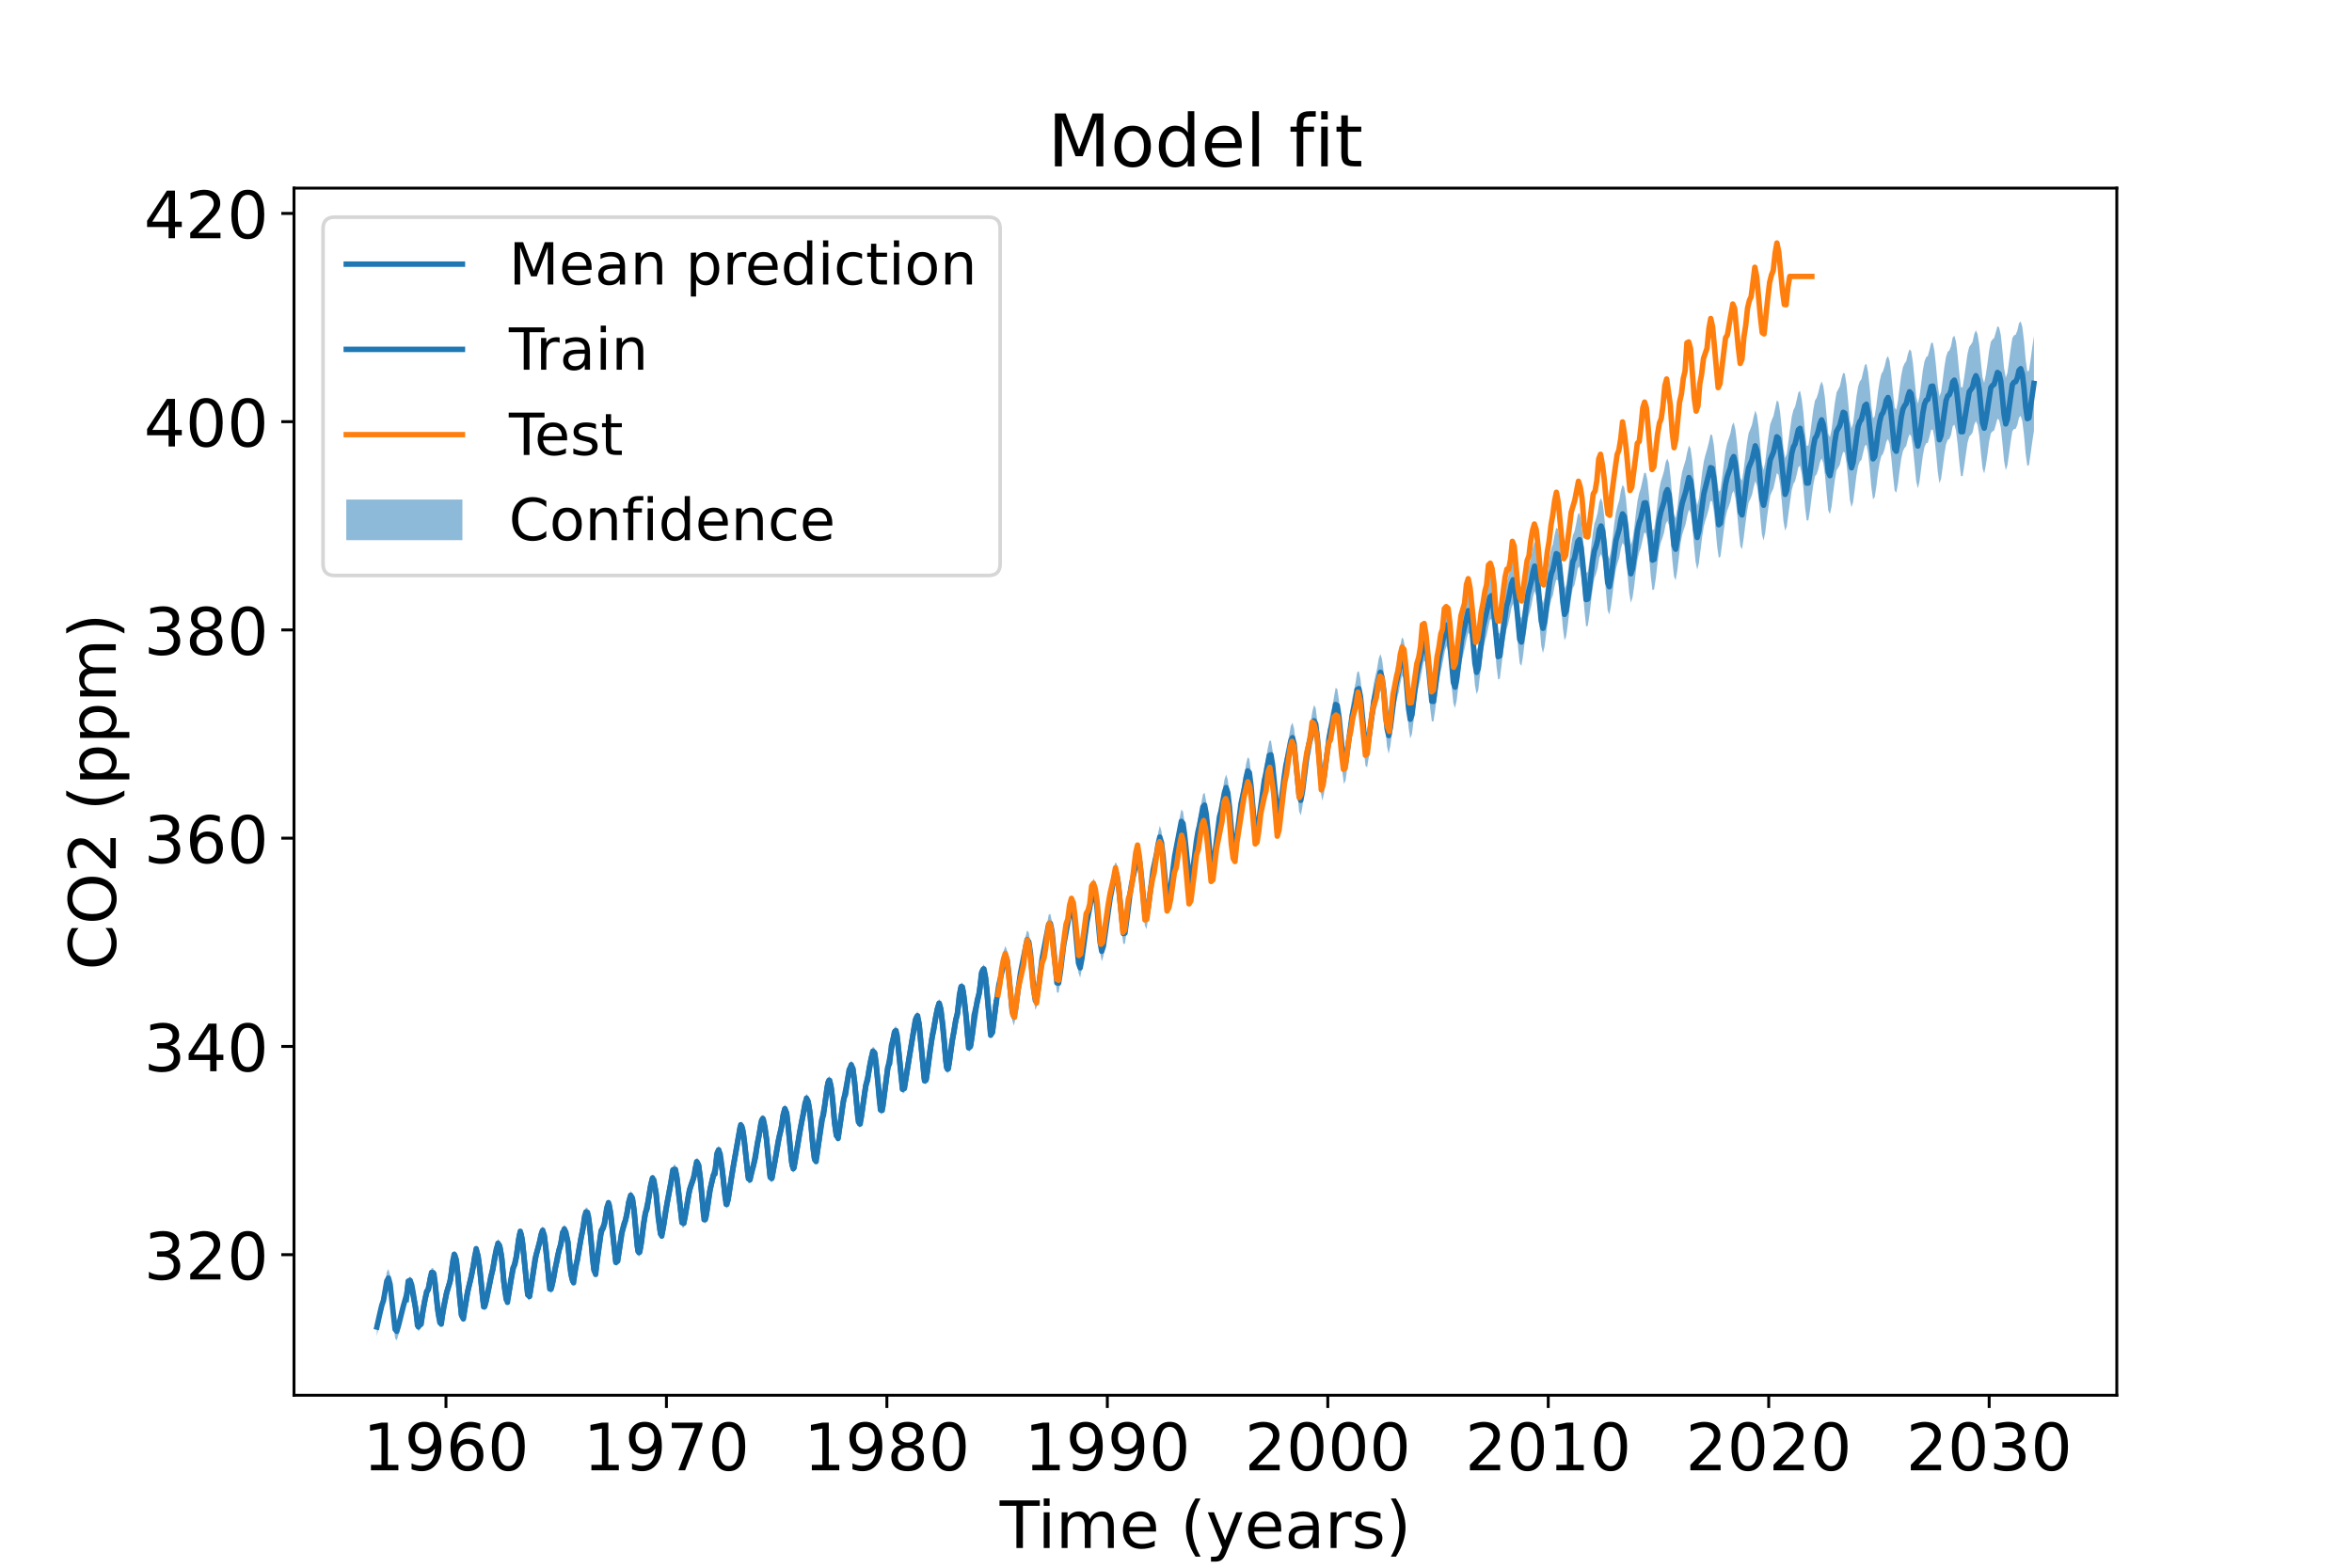 <?xml version="1.0" encoding="utf-8" standalone="no"?>
<!DOCTYPE svg PUBLIC "-//W3C//DTD SVG 1.1//EN"
  "http://www.w3.org/Graphics/SVG/1.1/DTD/svg11.dtd">
<!-- Created with matplotlib (https://matplotlib.org/) -->
<svg height="432pt" version="1.1" viewBox="0 0 648 432" width="648pt" xmlns="http://www.w3.org/2000/svg" xmlns:xlink="http://www.w3.org/1999/xlink">
 <defs>
  <style type="text/css">*{stroke-linecap:butt;stroke-linejoin:round;}</style>
 </defs>
 <g id="figure_1">
  <g id="patch_1">
   <path d="M 0 432 
L 648 432 
L 648 0 
L 0 0 
z
" style="fill:#ffffff;"/>
  </g>
  <g id="axes_1">
   <g id="patch_2">
    <path d="M 81 384.48 
L 583.2 384.48 
L 583.2 51.84 
L 81 51.84 
z
" style="fill:#ffffff;"/>
   </g>
   <g id="PolyCollection_1">
    <path clip-path="url(#p83f088fbee)" d="M 103.827 368.232 
L 103.827 363.14 
L 104.285 360.924 
L 104.741 359.071 
L 105.198 357.171 
L 105.656 355.895 
L 106.112 353.482 
L 106.569 350.502 
L 107.027 349.7 
L 107.483 351.45 
L 107.941 355.228 
L 108.397 359.774 
L 108.854 363.807 
L 109.312 364.368 
L 109.768 362.871 
L 110.225 360.957 
L 110.683 359.247 
L 111.139 357.825 
L 111.597 356.837 
L 112.053 355.407 
L 112.51 352.436 
L 112.968 351.633 
L 113.424 352.826 
L 113.882 355.343 
L 114.339 358.581 
L 114.795 362.375 
L 115.253 364.39 
L 115.709 363.837 
L 116.166 362.178 
L 116.624 359.353 
L 117.08 356.932 
L 117.538 355.056 
L 117.995 353.947 
L 118.451 351.493 
L 118.909 349.395 
L 119.365 349.457 
L 119.822 351.809 
L 120.28 356.148 
L 120.736 360.659 
L 121.194 363.263 
L 121.651 362.507 
L 122.107 359.94 
L 122.565 357.299 
L 123.021 355.148 
L 123.478 353.684 
L 123.936 352.07 
L 124.392 349.286 
L 124.85 345.774 
L 125.307 344.647 
L 125.763 346.358 
L 126.221 350.991 
L 126.677 356.631 
L 127.135 361.087 
L 127.592 361.924 
L 128.048 359.635 
L 128.506 356.874 
L 128.963 354.139 
L 129.419 352.319 
L 129.877 350.341 
L 130.333 348.061 
L 130.791 344.946 
L 131.248 343.381 
L 131.704 344.825 
L 132.162 348.325 
L 132.619 353.183 
L 133.075 357.251 
L 133.533 358.832 
L 133.989 357.123 
L 134.447 354.719 
L 134.904 352.322 
L 135.36 350.139 
L 135.818 348.114 
L 136.274 345.856 
L 136.731 343.365 
L 137.189 341.368 
L 137.645 341.998 
L 138.103 344.595 
L 138.56 349.08 
L 139.016 353.767 
L 139.474 356.876 
L 139.93 356.432 
L 140.388 353.829 
L 140.845 351.19 
L 141.301 348.734 
L 141.759 347.137 
L 142.216 345.144 
L 142.672 342.296 
L 143.13 339.034 
L 143.586 338.855 
L 144.044 341.811 
L 144.501 346.609 
L 144.957 351.945 
L 145.415 355.641 
L 145.872 355.984 
L 146.328 353.155 
L 146.786 350.108 
L 147.242 346.953 
L 147.7 344.597 
L 148.157 343.094 
L 148.613 341.414 
L 149.071 338.944 
L 149.528 337.77 
L 149.984 339.61 
L 150.442 343.177 
L 150.898 348.249 
L 151.356 352.732 
L 151.813 354.021 
L 152.269 352.109 
L 152.727 349.575 
L 153.184 347.3 
L 153.641 344.831 
L 154.098 343.2 
L 154.554 341.268 
L 155.012 338.861 
L 155.469 337.437 
L 155.925 338.361 
L 156.383 340.951 
L 156.84 345.197 
L 157.297 349.756 
L 157.754 351.707 
L 158.21 350.514 
L 158.668 347.756 
L 159.125 345.377 
L 159.581 342.489 
L 160.039 340.195 
L 160.496 337.92 
L 160.953 334.959 
L 161.41 332.729 
L 161.866 332.833 
L 162.324 335.578 
L 162.781 339.831 
L 163.237 345.457 
L 163.695 349.001 
L 164.152 348.896 
L 164.609 345.578 
L 165.066 342.03 
L 165.522 339.006 
L 165.98 337.223 
L 166.437 336.159 
L 166.894 333.638 
L 167.351 331.153 
L 167.808 330.633 
L 168.265 333.228 
L 168.722 337.4 
L 169.178 342.52 
L 169.636 346.278 
L 170.093 346.282 
L 170.55 343.73 
L 171.007 340.414 
L 171.464 337.867 
L 171.921 335.971 
L 172.378 334.832 
L 172.834 332.638 
L 173.292 329.85 
L 173.749 328.151 
L 174.206 328.863 
L 174.663 332.238 
L 175.12 337.103 
L 175.577 342.182 
L 176.034 343.93 
L 176.49 342.39 
L 176.948 338.879 
L 177.405 335.639 
L 177.862 332.975 
L 178.319 331.128 
L 178.776 328.8 
L 179.233 325.791 
L 179.69 323.728 
L 180.147 323.902 
L 180.604 326.765 
L 181.061 331.027 
L 181.518 335.89 
L 181.975 338.795 
L 182.432 338.573 
L 182.889 336.142 
L 183.346 332.991 
L 183.803 330.342 
L 184.26 327.587 
L 184.717 325.437 
L 185.174 322.859 
L 185.631 320.982 
L 186.088 320.977 
L 186.545 323.581 
L 187.002 327.596 
L 187.459 332.078 
L 187.916 335.725 
L 188.373 335.91 
L 188.83 333.666 
L 189.287 330.49 
L 189.744 327.935 
L 190.201 325.889 
L 190.658 324.696 
L 191.115 323.271 
L 191.572 320.604 
L 192.029 318.935 
L 192.486 319.848 
L 192.943 323.584 
L 193.4 328.534 
L 193.857 333.482 
L 194.314 334.811 
L 194.771 332.47 
L 195.228 329.063 
L 195.685 326.341 
L 196.142 324.358 
L 196.599 322.577 
L 197.056 320.939 
L 197.513 317.526 
L 197.97 315.695 
L 198.427 316.781 
L 198.884 320.219 
L 199.341 324.654 
L 199.798 328.777 
L 200.255 330.669 
L 200.712 328.586 
L 201.169 325.465 
L 201.626 322.454 
L 202.083 319.907 
L 202.54 317.428 
L 202.997 315.412 
L 203.454 312.443 
L 203.911 309.345 
L 204.368 309.099 
L 204.825 311.208 
L 205.282 315.21 
L 205.739 319.826 
L 206.196 323.573 
L 206.653 323.624 
L 207.11 321.857 
L 207.567 320.102 
L 208.024 317.681 
L 208.481 315.047 
L 208.938 312.694 
L 209.395 310.154 
L 209.852 307.39 
L 210.309 307.252 
L 210.766 309.421 
L 211.223 313.142 
L 211.68 318.064 
L 212.137 322.526 
L 212.594 323.532 
L 213.051 321.251 
L 213.508 318.636 
L 213.965 315.538 
L 214.422 313.108 
L 214.879 311.223 
L 215.336 309.098 
L 215.793 305.934 
L 216.25 304.282 
L 216.707 305.589 
L 217.164 309.027 
L 217.621 314.161 
L 218.078 318.916 
L 218.535 320.825 
L 218.992 318.982 
L 219.449 316.142 
L 219.906 312.938 
L 220.363 310.135 
L 220.82 308.202 
L 221.277 306.034 
L 221.734 303.364 
L 222.191 301.328 
L 222.648 302.177 
L 223.105 304.925 
L 223.562 309.876 
L 224.019 315.273 
L 224.476 318.373 
L 224.933 317.745 
L 225.39 314.622 
L 225.847 311.222 
L 226.304 307.877 
L 226.761 305.783 
L 227.218 303.313 
L 227.675 300.102 
L 228.132 296.992 
L 228.589 296.451 
L 229.046 298.765 
L 229.503 302.954 
L 229.96 308.342 
L 230.417 311.729 
L 230.874 312.222 
L 231.331 309.521 
L 231.788 306.233 
L 232.245 302.925 
L 232.702 300.506 
L 233.159 298.565 
L 233.616 295.948 
L 234.073 293.404 
L 234.53 292.143 
L 234.987 293.402 
L 235.444 296.869 
L 235.901 302.035 
L 236.358 306.695 
L 236.815 308.401 
L 237.272 306.731 
L 237.729 303.339 
L 238.186 300.168 
L 238.643 297.398 
L 239.1 295.507 
L 239.557 293.011 
L 240.014 290.479 
L 240.471 288.429 
L 240.928 288.75 
L 241.385 291.79 
L 241.842 296.622 
L 242.299 301.934 
L 242.757 304.691 
L 243.213 303.701 
L 243.67 299.934 
L 244.127 296.337 
L 244.584 293.216 
L 245.041 291.023 
L 245.498 288.519 
L 245.955 285.77 
L 246.413 283.192 
L 246.869 282.712 
L 247.326 285.646 
L 247.783 290.163 
L 248.24 295.471 
L 248.697 298.88 
L 249.154 298.756 
L 249.611 295.982 
L 250.069 292.753 
L 250.525 289.973 
L 250.982 286.878 
L 251.439 284.527 
L 251.896 281.816 
L 252.353 279.385 
L 252.81 278.639 
L 253.267 281.392 
L 253.724 286.106 
L 254.181 291.49 
L 254.638 295.874 
L 255.095 296.419 
L 255.552 293.699 
L 256.01 289.843 
L 256.466 286.887 
L 256.923 283.718 
L 257.38 281.439 
L 257.837 279.231 
L 258.294 276.643 
L 258.751 275.212 
L 259.208 276.741 
L 259.666 280.672 
L 260.122 285.588 
L 260.579 291.081 
L 261.036 293.381 
L 261.493 291.744 
L 261.95 288.282 
L 262.407 285.212 
L 262.864 282.41 
L 263.322 279.857 
L 263.778 277.847 
L 264.235 274.087 
L 264.692 271.085 
L 265.149 270.688 
L 265.606 273.48 
L 266.063 277.848 
L 266.52 283.511 
L 266.978 287.453 
L 267.434 286.678 
L 267.891 283.406 
L 268.348 279.56 
L 268.805 276.731 
L 269.263 274.288 
L 269.719 272.718 
L 270.176 269.609 
L 270.634 266.365 
L 271.09 265.711 
L 271.547 268.184 
L 272.004 272.861 
L 272.461 278.626 
L 272.919 283.334 
L 273.375 283.211 
L 273.832 280.035 
L 274.29 276.181 
L 274.746 272.476 
L 275.203 269.318 
L 275.66 267.286 
L 276.117 265.036 
L 276.575 261.84 
L 277.031 260.684 
L 277.488 262.086 
L 277.946 265.994 
L 278.402 271.133 
L 278.86 276.095 
L 279.316 277.594 
L 279.773 275.719 
L 280.231 272.648 
L 280.687 268.884 
L 281.144 265.645 
L 281.602 263.202 
L 282.058 261.241 
L 282.516 258.236 
L 282.972 256.375 
L 283.429 256.941 
L 283.887 259.929 
L 284.343 264.959 
L 284.8 270.192 
L 285.258 273.179 
L 285.714 272.125 
L 286.172 269.132 
L 286.628 265.275 
L 287.085 261.754 
L 287.543 259.236 
L 287.999 257.278 
L 288.456 254.734 
L 288.914 252.09 
L 289.37 251.818 
L 289.828 253.945 
L 290.284 258.752 
L 290.741 264.317 
L 291.199 268.227 
L 291.655 268.272 
L 292.113 265.413 
L 292.57 261.681 
L 293.026 257.929 
L 293.484 255.435 
L 293.94 253.266 
L 294.397 250.928 
L 294.855 247.91 
L 295.311 246.756 
L 295.769 248.351 
L 296.226 252.665 
L 296.682 258.298 
L 297.14 262.687 
L 297.596 263.989 
L 298.053 261.608 
L 298.511 258.126 
L 298.967 254.448 
L 299.425 251.52 
L 299.882 249.095 
L 300.338 246.775 
L 300.796 244.012 
L 301.252 242.029 
L 301.709 243.105 
L 302.167 246.611 
L 302.623 251.924 
L 303.081 256.784 
L 303.538 259.337 
L 303.994 257.933 
L 304.452 254.597 
L 304.908 250.953 
L 305.366 247.471 
L 305.823 244.891 
L 306.279 242.623 
L 306.737 240.255 
L 307.193 237.766 
L 307.65 237.89 
L 308.108 240.616 
L 308.564 245.376 
L 309.022 250.689 
L 309.479 254.322 
L 309.935 254.226 
L 310.393 250.917 
L 310.849 247.29 
L 311.306 243.468 
L 311.764 240.662 
L 312.22 238.607 
L 312.678 236.388 
L 313.135 233.642 
L 313.591 232.535 
L 314.049 234.71 
L 314.505 238.909 
L 314.962 244.614 
L 315.42 249.033 
L 315.876 250.008 
L 316.334 247.143 
L 316.791 243.411 
L 317.247 239.748 
L 317.705 236.6 
L 318.161 234.599 
L 318.619 232.367 
L 319.076 229.519 
L 319.532 227.527 
L 319.99 229.028 
L 320.447 232.834 
L 320.903 238.219 
L 321.361 243.358 
L 321.817 245.223 
L 322.275 243.281 
L 322.732 239.643 
L 323.188 236.258 
L 323.646 232.644 
L 324.103 230.322 
L 324.559 228.157 
L 325.017 225.313 
L 325.473 223.064 
L 325.931 223.621 
L 326.388 226.904 
L 326.844 231.624 
L 327.302 237.204 
L 327.759 240.12 
L 328.215 239.405 
L 328.673 236.117 
L 329.129 232.535 
L 329.587 228.713 
L 330.044 225.889 
L 330.5 223.973 
L 330.958 221.356 
L 331.415 218.94 
L 331.872 218.429 
L 332.329 220.88 
L 332.785 225.097 
L 333.243 230.795 
L 333.7 234.941 
L 334.156 235.268 
L 334.614 232.614 
L 335.071 228.667 
L 335.528 224.856 
L 335.985 221.561 
L 336.441 219.833 
L 336.899 217.479 
L 337.356 214.81 
L 337.812 213.436 
L 338.27 214.863 
L 338.727 218.818 
L 339.184 224.369 
L 339.641 229.503 
L 340.097 230.795 
L 340.555 228.731 
L 341.012 224.825 
L 341.468 220.969 
L 341.926 217.736 
L 342.383 215.599 
L 342.84 213.511 
L 343.297 210.575 
L 343.753 208.665 
L 344.211 209.151 
L 344.668 212.784 
L 345.125 218.006 
L 345.582 223.457 
L 346.039 225.909 
L 346.496 224.658 
L 346.953 221.22 
L 347.409 217.279 
L 347.867 213.986 
L 348.324 211.244 
L 348.781 209.262 
L 349.238 206.469 
L 349.695 204.231 
L 350.152 204.031 
L 350.609 206.821 
L 351.065 211.646 
L 351.523 216.977 
L 351.98 220.762 
L 352.437 220.535 
L 352.894 217.665 
L 353.351 213.678 
L 353.808 210.113 
L 354.265 206.944 
L 354.721 204.857 
L 355.179 202.621 
L 355.636 200.041 
L 356.093 199.136 
L 356.55 200.876 
L 357.007 205.233 
L 357.464 210.443 
L 357.921 215.265 
L 358.378 216.38 
L 358.835 213.984 
L 359.292 210.029 
L 359.749 206.093 
L 360.206 202.862 
L 360.662 200.555 
L 361.12 198.878 
L 361.577 196.027 
L 362.034 194.28 
L 362.491 195.142 
L 362.948 198.875 
L 363.405 204.172 
L 363.862 209.459 
L 364.318 211.939 
L 364.776 209.972 
L 365.233 206.321 
L 365.69 202.327 
L 366.147 199.049 
L 366.604 196.499 
L 367.061 194.811 
L 367.518 192.092 
L 367.974 189.553 
L 368.432 189.854 
L 368.889 192.883 
L 369.346 197.958 
L 369.803 203.342 
L 370.26 206.912 
L 370.717 205.909 
L 371.174 202.638 
L 371.631 198.887 
L 372.088 195.274 
L 372.545 192.444 
L 373.002 190.451 
L 373.459 188.188 
L 373.916 185.258 
L 374.373 184.966 
L 374.83 187.196 
L 375.287 191.618 
L 375.744 197.003 
L 376.201 201.387 
L 376.658 201.851 
L 377.115 199.017 
L 377.572 195.547 
L 378.029 191.452 
L 378.486 188.285 
L 378.943 186.162 
L 379.4 184.279 
L 379.857 181.467 
L 380.314 180.223 
L 380.771 181.688 
L 381.228 185.171 
L 381.685 190.669 
L 382.142 195.703 
L 382.599 197.657 
L 383.056 195.477 
L 383.513 191.962 
L 383.97 187.773 
L 384.427 184.223 
L 384.884 182.181 
L 385.341 180.378 
L 385.798 177.833 
L 386.255 175.634 
L 386.712 176.285 
L 387.169 179.115 
L 387.626 184.414 
L 388.083 190.026 
L 388.54 192.932 
L 388.997 191.753 
L 389.454 188.204 
L 389.911 184.261 
L 390.368 180.466 
L 390.825 178.32 
L 391.282 176.445 
L 391.739 173.968 
L 392.196 171.363 
L 392.653 171.138 
L 393.11 173.531 
L 393.567 178.253 
L 394.024 184.115 
L 394.481 187.722 
L 394.938 187.76 
L 395.395 184.676 
L 395.852 180.94 
L 396.309 177.037 
L 396.766 174.352 
L 397.223 172.397 
L 397.68 170.024 
L 398.137 167.576 
L 398.594 166.46 
L 399.051 168.29 
L 399.508 172.198 
L 399.965 177.86 
L 400.422 182.268 
L 400.879 183.57 
L 401.336 181.427 
L 401.793 177.569 
L 402.25 173.675 
L 402.707 170.33 
L 403.164 168.333 
L 403.621 166.228 
L 404.078 164.011 
L 404.535 162.239 
L 404.992 162.991 
L 405.449 166.336 
L 405.906 171.509 
L 406.363 176.769 
L 406.82 179.236 
L 407.277 178.103 
L 407.734 174.175 
L 408.191 170.207 
L 408.648 166.638 
L 409.105 164.392 
L 409.562 162.665 
L 410.019 160.485 
L 410.476 158.257 
L 410.933 157.843 
L 411.39 160.708 
L 411.847 165.443 
L 412.304 171.127 
L 412.761 174.635 
L 413.218 174.398 
L 413.675 170.836 
L 414.132 166.771 
L 414.589 163.351 
L 415.046 160.63 
L 415.503 159.027 
L 415.96 156.868 
L 416.417 154.403 
L 416.874 153.198 
L 417.331 155.449 
L 417.788 159.796 
L 418.245 165.208 
L 418.702 169.646 
L 419.159 170.355 
L 419.616 167.611 
L 420.073 163.639 
L 420.53 160.239 
L 420.987 157.012 
L 421.444 155.127 
L 421.901 153.287 
L 422.358 150.733 
L 422.815 149.15 
L 423.272 150.45 
L 423.729 154.283 
L 424.186 159.118 
L 424.643 164.335 
L 425.1 166.284 
L 425.557 164.453 
L 426.014 160.729 
L 426.471 157.051 
L 426.928 153.515 
L 427.385 151.155 
L 427.842 149.868 
L 428.299 147.425 
L 428.756 145.449 
L 429.213 145.716 
L 429.67 148.766 
L 430.127 153.226 
L 430.584 158.805 
L 431.041 162.174 
L 431.498 161.172 
L 431.955 157.79 
L 432.412 153.804 
L 432.869 150.195 
L 433.326 147.514 
L 433.783 146.484 
L 434.241 144.334 
L 434.697 141.829 
L 435.154 141.289 
L 435.611 143.433 
L 436.068 147.731 
L 436.525 153.274 
L 436.982 157.797 
L 437.439 157.664 
L 437.897 154.736 
L 438.353 150.805 
L 438.81 147.082 
L 439.267 144.273 
L 439.724 142.933 
L 440.181 141.181 
L 440.638 138.283 
L 441.095 137.249 
L 441.553 138.61 
L 442.009 142.476 
L 442.466 147.777 
L 442.923 152.817 
L 443.38 153.972 
L 443.837 151.635 
L 444.294 148.153 
L 444.751 144.201 
L 445.209 141.193 
L 445.665 139.331 
L 446.122 137.862 
L 446.579 135.164 
L 447.036 133.624 
L 447.493 134.324 
L 447.95 137.308 
L 448.407 142.311 
L 448.865 147.501 
L 449.321 150.124 
L 449.778 148.703 
L 450.235 145.606 
L 450.692 141.484 
L 451.15 138.029 
L 451.606 135.899 
L 452.063 134.506 
L 452.521 132.407 
L 452.977 130.329 
L 453.434 130.291 
L 453.891 132.301 
L 454.348 136.882 
L 454.806 142.283 
L 455.262 146.078 
L 455.719 145.865 
L 456.177 142.907 
L 456.633 138.836 
L 457.09 134.974 
L 457.547 132.745 
L 458.004 131.329 
L 458.462 129.734 
L 458.918 127.315 
L 459.375 126.362 
L 459.833 127.67 
L 460.289 131.695 
L 460.747 137.29 
L 461.203 141.704 
L 461.66 142.783 
L 462.118 140.111 
L 462.574 136.258 
L 463.031 132.326 
L 463.489 129.869 
L 463.945 128.301 
L 464.403 126.793 
L 464.859 124.496 
L 465.316 122.737 
L 465.774 123.606 
L 466.23 126.92 
L 466.687 132.272 
L 467.145 137.028 
L 467.601 139.252 
L 468.059 137.462 
L 468.515 133.844 
L 468.972 130.099 
L 469.43 127.077 
L 469.886 125.253 
L 470.343 123.715 
L 470.801 121.893 
L 471.257 119.711 
L 471.715 119.9 
L 472.171 122.504 
L 472.628 127.148 
L 473.086 132.221 
L 473.542 135.457 
L 474 135.036 
L 474.457 131.593 
L 474.913 127.952 
L 475.371 124.409 
L 475.827 122.194 
L 476.284 120.844 
L 476.742 119.414 
L 477.198 117.206 
L 477.656 116.381 
L 478.112 118.334 
L 478.569 122.135 
L 479.027 127.464 
L 479.483 131.641 
L 479.94 132.461 
L 480.398 129.443 
L 480.854 125.648 
L 481.312 122.014 
L 481.768 119.345 
L 482.225 118.235 
L 482.683 117.008 
L 483.139 114.878 
L 483.596 113.125 
L 484.054 114.371 
L 484.51 117.639 
L 484.968 122.796 
L 485.424 127.776 
L 485.881 129.492 
L 486.339 127.287 
L 486.795 123.392 
L 487.253 119.962 
L 487.71 116.888 
L 488.166 115.665 
L 488.624 114.568 
L 489.08 112.459 
L 489.537 110.346 
L 489.995 110.779 
L 490.451 113.685 
L 490.909 118.227 
L 491.366 123.603 
L 491.822 126.213 
L 492.28 125.043 
L 492.736 121.517 
L 493.193 118.107 
L 493.651 114.814 
L 494.107 112.96 
L 494.565 112.071 
L 495.022 110.167 
L 495.478 108.116 
L 495.936 107.724 
L 496.392 109.987 
L 496.849 113.772 
L 497.307 119.14 
L 497.763 122.826 
L 498.221 122.791 
L 498.678 119.962 
L 499.134 116.276 
L 499.592 112.809 
L 500.048 110.348 
L 500.506 109.621 
L 500.963 108.175 
L 501.419 106.183 
L 501.877 105.1 
L 502.334 106.362 
L 502.79 109.641 
L 503.248 114.69 
L 503.704 119.462 
L 504.162 120.491 
L 504.619 118.383 
L 505.075 114.539 
L 505.533 110.909 
L 505.99 108.164 
L 506.446 107.3 
L 506.904 106.387 
L 507.36 104.297 
L 507.818 102.74 
L 508.275 102.992 
L 508.731 105.912 
L 509.189 110.601 
L 509.646 115.919 
L 510.103 118.029 
L 510.56 116.553 
L 511.016 112.986 
L 511.474 109.211 
L 511.931 106.499 
L 512.387 105.096 
L 512.845 104.475 
L 513.302 102.496 
L 513.759 100.628 
L 514.216 100.23 
L 514.672 102.524 
L 515.13 106.891 
L 515.587 112.015 
L 516.043 115.293 
L 516.501 114.652 
L 516.958 111.679 
L 517.415 107.874 
L 517.872 104.975 
L 518.328 103.05 
L 518.786 102.309 
L 519.243 100.891 
L 519.699 98.87 
L 520.157 98.096 
L 520.614 99.489 
L 521.071 103.298 
L 521.528 108.035 
L 521.984 112.282 
L 522.442 112.919 
L 522.899 110.52 
L 523.355 106.821 
L 523.813 103.444 
L 524.27 101.201 
L 524.727 100.16 
L 525.184 99.539 
L 525.64 97.569 
L 526.098 96.245 
L 526.555 96.776 
L 527.012 99.777 
L 527.469 104.341 
L 527.926 109.132 
L 528.383 111.2 
L 528.84 109.296 
L 529.296 105.777 
L 529.754 102.098 
L 530.211 99.606 
L 530.668 98.402 
L 531.125 98.128 
L 531.581 96.48 
L 532.039 94.494 
L 532.496 94.41 
L 532.952 96.647 
L 533.41 101.007 
L 533.867 106.001 
L 534.324 109.202 
L 534.781 108.011 
L 535.237 104.723 
L 535.695 101.116 
L 536.152 98.325 
L 536.609 96.959 
L 537.066 96.553 
L 537.523 95.374 
L 537.98 93.02 
L 538.437 92.503 
L 538.893 94.118 
L 539.351 97.936 
L 539.808 102.827 
L 540.265 106.712 
L 540.722 106.73 
L 541.179 103.813 
L 541.636 100.561 
L 542.093 97.358 
L 542.549 95.57 
L 543.007 94.948 
L 543.464 94.212 
L 543.921 92.064 
L 544.378 91.026 
L 544.835 92.057 
L 545.292 94.936 
L 545.749 99.654 
L 546.205 104.028 
L 546.663 105.489 
L 547.12 103.212 
L 547.577 100.076 
L 548.034 96.587 
L 548.491 94.2 
L 548.948 93.541 
L 549.405 93.141 
L 549.862 91.562 
L 550.319 89.868 
L 550.776 90.234 
L 551.233 92.244 
L 551.69 96.623 
L 552.147 101.492 
L 552.604 104.061 
L 553.061 102.743 
L 553.518 99.529 
L 553.975 96.046 
L 554.432 93.111 
L 554.889 92.413 
L 555.346 92.203 
L 555.803 91.076 
L 556.26 89.053 
L 556.717 88.58 
L 557.174 90.076 
L 557.631 93.885 
L 558.088 99.074 
L 558.545 102.356 
L 559.002 102.13 
L 559.459 99.008 
L 559.916 95.646 
L 560.373 92.581 
L 560.373 118.725 
L 560.373 118.725 
L 559.916 121.7 
L 559.459 125.03 
L 559.002 128.148 
L 558.545 128.373 
L 558.088 125.089 
L 557.631 119.902 
L 557.174 116.093 
L 556.717 114.606 
L 556.26 115.086 
L 555.803 117.097 
L 555.346 118.151 
L 554.889 118.241 
L 554.432 118.797 
L 553.975 121.626 
L 553.518 125.06 
L 553.061 128.262 
L 552.604 129.575 
L 552.147 127.007 
L 551.69 122.139 
L 551.233 117.759 
L 550.776 115.759 
L 550.319 115.398 
L 549.862 117.088 
L 549.405 118.616 
L 548.948 118.906 
L 548.491 119.424 
L 548.034 121.686 
L 547.577 125.102 
L 547.12 128.22 
L 546.663 130.491 
L 546.205 129.032 
L 545.749 124.66 
L 545.292 119.941 
L 544.835 117.068 
L 544.378 116.045 
L 543.921 117.087 
L 543.464 119.2 
L 543.007 119.842 
L 542.549 120.323 
L 542.093 121.968 
L 541.636 125.081 
L 541.179 128.307 
L 540.722 131.217 
L 540.265 131.198 
L 539.808 127.313 
L 539.351 122.418 
L 538.893 118.604 
L 538.437 116.998 
L 537.98 117.521 
L 537.523 119.854 
L 537.066 120.956 
L 536.609 121.227 
L 536.152 122.442 
L 535.695 125.127 
L 535.237 128.688 
L 534.781 131.967 
L 534.324 133.157 
L 533.867 129.953 
L 533.41 124.96 
L 532.952 120.599 
L 532.496 118.375 
L 532.039 118.466 
L 531.581 120.44 
L 531.125 122.025 
L 530.668 122.177 
L 530.211 123.229 
L 529.754 125.599 
L 529.296 129.213 
L 528.84 132.712 
L 528.383 134.617 
L 527.926 132.549 
L 527.469 127.754 
L 527.012 123.195 
L 526.555 120.194 
L 526.098 119.673 
L 525.64 120.993 
L 525.184 122.92 
L 524.727 123.439 
L 524.27 124.328 
L 523.813 126.434 
L 523.355 129.722 
L 522.899 133.392 
L 522.442 135.792 
L 521.984 135.151 
L 521.528 130.902 
L 521.071 126.166 
L 520.614 122.356 
L 520.157 120.979 
L 519.699 121.747 
L 519.243 123.748 
L 518.786 125.075 
L 518.328 125.674 
L 517.872 127.446 
L 517.415 130.236 
L 516.958 134 
L 516.501 136.967 
L 516.043 137.604 
L 515.587 134.328 
L 515.13 129.201 
L 514.672 124.841 
L 514.216 122.548 
L 513.759 122.958 
L 513.302 124.806 
L 512.845 126.718 
L 512.387 127.2 
L 511.931 128.447 
L 511.474 131.03 
L 511.016 134.754 
L 510.56 138.311 
L 510.103 139.78 
L 509.646 137.674 
L 509.189 132.353 
L 508.731 127.662 
L 508.275 124.748 
L 507.818 124.505 
L 507.36 126.056 
L 506.904 128.089 
L 506.446 128.886 
L 505.99 129.595 
L 505.533 132.201 
L 505.075 135.751 
L 504.619 139.577 
L 504.162 141.678 
L 503.704 140.647 
L 503.248 135.876 
L 502.79 130.825 
L 502.334 127.544 
L 501.877 126.294 
L 501.419 127.372 
L 500.963 129.327 
L 500.506 130.682 
L 500.048 131.259 
L 499.592 133.572 
L 499.134 136.934 
L 498.678 140.585 
L 498.221 143.407 
L 497.763 143.435 
L 497.307 139.753 
L 496.849 134.381 
L 496.392 130.598 
L 495.936 128.343 
L 495.478 128.741 
L 495.022 130.765 
L 494.565 132.593 
L 494.107 133.346 
L 493.651 135.035 
L 493.193 138.211 
L 492.736 141.567 
L 492.28 145.084 
L 491.822 146.251 
L 491.366 143.642 
L 490.909 138.263 
L 490.451 133.717 
L 489.995 130.815 
L 489.537 130.393 
L 489.08 132.496 
L 488.624 134.544 
L 488.166 135.51 
L 487.71 136.577 
L 487.253 139.512 
L 486.795 142.87 
L 486.339 146.746 
L 485.881 148.954 
L 485.424 147.234 
L 484.968 142.251 
L 484.51 137.095 
L 484.054 133.827 
L 483.596 132.588 
L 483.139 134.341 
L 482.683 136.424 
L 482.225 137.544 
L 481.768 138.5 
L 481.312 141.021 
L 480.854 144.566 
L 480.398 148.325 
L 479.94 151.34 
L 479.483 150.517 
L 479.027 146.339 
L 478.569 141.008 
L 478.112 137.207 
L 477.656 135.259 
L 477.198 136.089 
L 476.742 138.266 
L 476.284 139.611 
L 475.827 140.815 
L 475.371 142.873 
L 474.913 146.307 
L 474.457 149.897 
L 474 153.33 
L 473.542 153.752 
L 473.086 150.516 
L 472.628 145.438 
L 472.171 140.792 
L 471.715 138.196 
L 471.257 138.012 
L 470.801 140.177 
L 470.343 141.929 
L 469.886 143.336 
L 469.43 144.999 
L 468.972 147.892 
L 468.515 151.571 
L 468.059 155.171 
L 467.601 156.961 
L 467.145 154.737 
L 466.687 149.979 
L 466.23 144.626 
L 465.774 141.311 
L 465.316 140.448 
L 464.859 142.207 
L 464.403 144.456 
L 463.945 145.84 
L 463.489 147.253 
L 463.031 149.565 
L 462.574 153.415 
L 462.118 157.24 
L 461.66 159.912 
L 461.203 158.836 
L 460.747 154.416 
L 460.289 148.815 
L 459.833 144.794 
L 459.375 143.489 
L 458.918 144.442 
L 458.462 146.828 
L 458.004 148.322 
L 457.547 149.594 
L 457.09 151.67 
L 456.633 155.426 
L 456.177 159.456 
L 455.719 162.413 
L 455.262 162.626 
L 454.806 158.827 
L 454.348 153.421 
L 453.891 148.841 
L 453.434 146.835 
L 452.977 146.878 
L 452.521 148.936 
L 452.063 150.953 
L 451.606 152.211 
L 451.15 154.19 
L 450.692 157.521 
L 450.235 161.588 
L 449.778 164.668 
L 449.321 166.092 
L 448.865 163.471 
L 448.407 158.273 
L 447.95 153.27 
L 447.493 150.289 
L 447.036 149.592 
L 446.579 151.122 
L 446.122 153.762 
L 445.665 155.113 
L 445.209 156.822 
L 444.751 159.685 
L 444.294 163.565 
L 443.837 167.025 
L 443.38 169.362 
L 442.923 168.211 
L 442.466 163.164 
L 442.009 157.864 
L 441.553 153.997 
L 441.095 152.64 
L 440.638 153.673 
L 440.181 156.527 
L 439.724 158.183 
L 439.267 159.375 
L 438.81 162.029 
L 438.353 165.662 
L 437.897 169.563 
L 437.439 172.487 
L 436.982 172.618 
L 436.525 168.093 
L 436.068 162.546 
L 435.611 158.248 
L 435.154 156.105 
L 434.697 156.644 
L 434.241 159.125 
L 433.783 161.187 
L 433.326 162.087 
L 432.869 164.618 
L 432.412 168.115 
L 431.955 172.06 
L 431.498 175.433 
L 431.041 176.435 
L 430.584 173.062 
L 430.127 167.477 
L 429.67 163.014 
L 429.213 159.962 
L 428.756 159.702 
L 428.299 161.661 
L 427.842 164.042 
L 427.385 165.212 
L 426.928 167.425 
L 426.471 170.832 
L 426.014 174.447 
L 425.557 178.154 
L 425.1 179.982 
L 424.643 178.033 
L 424.186 172.812 
L 423.729 167.973 
L 423.272 164.138 
L 422.815 162.843 
L 422.358 164.418 
L 421.901 166.927 
L 421.444 168.671 
L 420.987 170.408 
L 420.53 173.496 
L 420.073 176.813 
L 419.616 180.76 
L 419.159 183.505 
L 418.702 182.798 
L 418.245 178.351 
L 417.788 172.937 
L 417.331 168.587 
L 416.874 166.339 
L 416.417 167.54 
L 415.96 169.975 
L 415.503 172.052 
L 415.046 173.518 
L 414.589 176.098 
L 414.132 179.42 
L 413.675 183.45 
L 413.218 187.006 
L 412.761 187.245 
L 412.304 183.735 
L 411.847 178.042 
L 411.39 173.303 
L 410.933 170.441 
L 410.476 170.854 
L 410.019 173.062 
L 409.562 175.18 
L 409.105 176.786 
L 408.648 178.889 
L 408.191 182.35 
L 407.734 186.264 
L 407.277 190.181 
L 406.82 191.315 
L 406.363 188.845 
L 405.906 183.579 
L 405.449 178.401 
L 404.992 175.054 
L 404.535 174.303 
L 404.078 176.065 
L 403.621 178.234 
L 403.164 180.238 
L 402.707 182.101 
L 402.25 185.323 
L 401.793 189.147 
L 401.336 192.984 
L 400.879 195.126 
L 400.422 193.822 
L 399.965 189.409 
L 399.508 183.742 
L 399.051 179.831 
L 398.594 178.002 
L 398.137 179.116 
L 397.68 181.53 
L 397.223 183.819 
L 396.766 185.648 
L 396.309 188.201 
L 395.852 192.018 
L 395.395 195.725 
L 394.938 198.806 
L 394.481 198.768 
L 394.024 195.158 
L 393.567 189.291 
L 393.11 184.565 
L 392.653 182.17 
L 392.196 182.396 
L 391.739 184.98 
L 391.282 187.389 
L 390.825 189.149 
L 390.368 191.163 
L 389.911 194.861 
L 389.454 198.763 
L 388.997 202.307 
L 388.54 203.484 
L 388.083 200.575 
L 387.626 194.959 
L 387.169 189.657 
L 386.712 186.823 
L 386.255 186.171 
L 385.798 188.358 
L 385.341 190.85 
L 384.884 192.556 
L 384.427 194.474 
L 383.97 197.916 
L 383.513 202.048 
L 383.056 205.55 
L 382.599 207.73 
L 382.142 205.775 
L 381.685 200.734 
L 381.228 195.23 
L 380.771 191.745 
L 380.314 190.278 
L 379.857 191.516 
L 379.4 194.292 
L 378.943 196.093 
L 378.486 198.106 
L 378.029 201.154 
L 377.572 205.179 
L 377.115 208.626 
L 376.658 211.456 
L 376.201 210.993 
L 375.744 206.606 
L 375.287 201.214 
L 374.83 196.789 
L 374.373 194.557 
L 373.916 194.842 
L 373.459 197.751 
L 373.002 199.95 
L 372.545 201.841 
L 372.088 204.55 
L 371.631 208.08 
L 371.174 211.798 
L 370.717 215.067 
L 370.26 216.07 
L 369.803 212.497 
L 369.346 207.104 
L 368.889 202.029 
L 368.432 198.993 
L 367.974 198.692 
L 367.518 201.216 
L 367.061 203.885 
L 366.604 205.48 
L 366.147 207.918 
L 365.69 211.106 
L 365.233 215.056 
L 364.776 218.699 
L 364.318 220.667 
L 363.862 218.185 
L 363.405 212.895 
L 362.948 207.59 
L 362.491 203.855 
L 362.034 202.987 
L 361.577 204.724 
L 361.12 207.538 
L 360.662 209.143 
L 360.206 211.347 
L 359.749 214.483 
L 359.292 218.366 
L 358.835 222.305 
L 358.378 224.697 
L 357.921 223.581 
L 357.464 218.754 
L 357.007 213.538 
L 356.55 209.173 
L 356.093 207.43 
L 355.636 208.33 
L 355.179 210.887 
L 354.721 213.062 
L 354.265 215.06 
L 353.808 218.132 
L 353.351 221.634 
L 352.894 225.592 
L 352.437 228.461 
L 351.98 228.685 
L 351.523 224.901 
L 351.065 219.556 
L 350.609 214.732 
L 350.152 211.933 
L 349.695 212.134 
L 349.238 214.357 
L 348.781 217.103 
L 348.324 219.005 
L 347.867 221.651 
L 347.409 224.875 
L 346.953 228.778 
L 346.496 232.208 
L 346.039 233.462 
L 345.582 231.003 
L 345.125 225.552 
L 344.668 220.323 
L 344.211 216.687 
L 343.753 216.196 
L 343.297 218.096 
L 342.84 220.999 
L 342.383 223.022 
L 341.926 225.069 
L 341.468 228.228 
L 341.012 232.041 
L 340.555 235.929 
L 340.097 238 
L 339.641 236.711 
L 339.184 231.569 
L 338.727 226.018 
L 338.27 222.054 
L 337.812 220.623 
L 337.356 221.981 
L 336.899 224.625 
L 336.441 226.933 
L 335.985 228.588 
L 335.528 231.809 
L 335.071 235.567 
L 334.614 239.49 
L 334.156 242.149 
L 333.7 241.824 
L 333.243 237.675 
L 332.785 231.969 
L 332.329 227.74 
L 331.872 225.279 
L 331.415 225.795 
L 330.958 228.191 
L 330.5 230.762 
L 330.044 232.63 
L 329.587 235.371 
L 329.129 239.142 
L 328.673 242.703 
L 328.215 245.981 
L 327.759 246.695 
L 327.302 243.772 
L 326.844 238.199 
L 326.388 233.471 
L 325.931 230.186 
L 325.473 229.616 
L 325.017 231.854 
L 324.559 234.673 
L 324.103 236.794 
L 323.646 239.034 
L 323.188 242.588 
L 322.732 245.943 
L 322.275 249.574 
L 321.817 251.517 
L 321.361 249.647 
L 320.903 244.511 
L 320.447 239.119 
L 319.99 235.306 
L 319.532 233.799 
L 319.076 235.793 
L 318.619 238.608 
L 318.161 240.813 
L 317.705 242.746 
L 317.247 245.838 
L 316.791 249.469 
L 316.334 253.181 
L 315.876 256.054 
L 315.42 255.074 
L 314.962 250.647 
L 314.505 244.949 
L 314.049 240.751 
L 313.591 238.566 
L 313.135 239.664 
L 312.678 242.382 
L 312.22 244.574 
L 311.764 246.579 
L 311.306 249.337 
L 310.849 253.133 
L 310.393 256.724 
L 309.935 260.032 
L 309.479 260.136 
L 309.022 256.501 
L 308.564 251.188 
L 308.108 246.425 
L 307.65 243.687 
L 307.193 243.56 
L 306.737 246.033 
L 306.279 248.377 
L 305.823 250.621 
L 305.366 253.153 
L 304.908 256.588 
L 304.452 260.212 
L 303.994 263.543 
L 303.538 264.946 
L 303.081 262.386 
L 302.623 257.522 
L 302.167 252.209 
L 301.709 248.697 
L 301.252 247.618 
L 300.796 249.595 
L 300.338 252.345 
L 299.882 254.637 
L 299.425 257.024 
L 298.967 259.91 
L 298.511 263.55 
L 298.053 267.036 
L 297.596 269.417 
L 297.14 268.112 
L 296.682 263.729 
L 296.226 258.085 
L 295.769 253.777 
L 295.311 252.164 
L 294.855 253.316 
L 294.397 256.313 
L 293.94 258.637 
L 293.484 260.778 
L 293.026 263.246 
L 292.57 266.963 
L 292.113 270.699 
L 291.655 273.554 
L 291.199 273.499 
L 290.741 269.59 
L 290.284 264.028 
L 289.828 259.21 
L 289.37 257.077 
L 288.914 257.356 
L 288.456 259.975 
L 287.999 262.494 
L 287.543 264.445 
L 287.085 266.94 
L 286.628 270.436 
L 286.172 274.299 
L 285.714 277.27 
L 285.258 278.321 
L 284.8 275.343 
L 284.343 270.101 
L 283.887 265.056 
L 283.429 262.079 
L 282.972 261.492 
L 282.516 263.34 
L 282.058 266.35 
L 281.602 268.299 
L 281.144 270.718 
L 280.687 273.945 
L 280.231 277.7 
L 279.773 280.744 
L 279.316 282.628 
L 278.86 281.12 
L 278.402 276.157 
L 277.946 271.021 
L 277.488 267.109 
L 277.031 265.704 
L 276.575 266.854 
L 276.117 269.974 
L 275.66 271.984 
L 275.203 273.41 
L 274.746 275.716 
L 274.29 278.878 
L 273.832 282.643 
L 273.375 285.783 
L 272.919 285.91 
L 272.461 281.145 
L 272.004 275.482 
L 271.547 270.836 
L 271.09 268.296 
L 270.634 268.845 
L 270.176 271.967 
L 269.719 275.073 
L 269.263 276.761 
L 268.805 279.281 
L 268.348 282.066 
L 267.891 285.889 
L 267.434 289.183 
L 266.978 289.962 
L 266.52 286.084 
L 266.063 280.419 
L 265.606 276.066 
L 265.149 273.244 
L 264.692 273.598 
L 264.235 276.612 
L 263.778 280.32 
L 263.322 282.32 
L 262.864 284.929 
L 262.407 287.792 
L 261.95 290.837 
L 261.493 294.342 
L 261.036 295.963 
L 260.579 293.652 
L 260.122 288.118 
L 259.666 283.209 
L 259.208 279.22 
L 258.751 277.691 
L 258.294 279.168 
L 257.837 281.793 
L 257.38 283.996 
L 256.923 286.279 
L 256.466 289.425 
L 256.01 292.384 
L 255.552 296.246 
L 255.095 298.99 
L 254.638 298.382 
L 254.181 293.945 
L 253.724 288.602 
L 253.267 283.942 
L 252.81 281.182 
L 252.353 281.94 
L 251.896 284.371 
L 251.439 287.073 
L 250.982 289.434 
L 250.525 292.504 
L 250.069 295.289 
L 249.611 298.425 
L 249.154 301.164 
L 248.697 301.341 
L 248.24 297.983 
L 247.783 292.765 
L 247.326 288.21 
L 246.869 285.279 
L 246.413 285.751 
L 245.955 288.287 
L 245.498 291.051 
L 245.041 293.51 
L 244.584 295.727 
L 244.127 298.821 
L 243.67 302.442 
L 243.213 306.295 
L 242.757 307.26 
L 242.299 304.503 
L 241.842 299.189 
L 241.385 294.347 
L 240.928 291.272 
L 240.471 290.89 
L 240.014 292.95 
L 239.557 295.481 
L 239.1 297.998 
L 238.643 299.916 
L 238.186 302.71 
L 237.729 305.855 
L 237.272 309.279 
L 236.815 310.917 
L 236.358 309.165 
L 235.901 304.502 
L 235.444 299.343 
L 234.987 295.893 
L 234.53 294.645 
L 234.073 295.94 
L 233.616 298.509 
L 233.159 301.105 
L 232.702 303.074 
L 232.245 305.466 
L 231.788 308.776 
L 231.331 312.004 
L 230.874 314.665 
L 230.417 314.156 
L 229.96 310.776 
L 229.503 305.488 
L 229.046 301.307 
L 228.589 299.009 
L 228.132 299.52 
L 227.675 302.625 
L 227.218 305.781 
L 226.761 308.272 
L 226.304 310.339 
L 225.847 313.66 
L 225.39 317.078 
L 224.933 320.22 
L 224.476 320.896 
L 224.019 317.779 
L 223.562 312.4 
L 223.105 307.477 
L 222.648 304.71 
L 222.191 303.856 
L 221.734 305.829 
L 221.277 308.473 
L 220.82 310.616 
L 220.363 312.592 
L 219.906 315.454 
L 219.449 318.665 
L 218.992 321.489 
L 218.535 323.356 
L 218.078 321.455 
L 217.621 316.686 
L 217.164 311.494 
L 216.707 308.065 
L 216.25 306.717 
L 215.793 308.372 
L 215.336 311.624 
L 214.879 313.759 
L 214.422 315.634 
L 213.965 318.116 
L 213.508 321.184 
L 213.051 323.781 
L 212.594 326.011 
L 212.137 324.962 
L 211.68 320.452 
L 211.223 315.6 
L 210.766 311.903 
L 210.309 309.761 
L 209.852 309.923 
L 209.395 312.673 
L 208.938 315.196 
L 208.481 317.554 
L 208.024 320.184 
L 207.567 322.574 
L 207.11 324.278 
L 206.653 326.07 
L 206.196 326.071 
L 205.739 322.35 
L 205.282 317.743 
L 204.825 313.725 
L 204.368 311.624 
L 203.911 311.878 
L 203.454 314.946 
L 202.997 317.842 
L 202.54 319.836 
L 202.083 322.318 
L 201.626 324.935 
L 201.169 327.938 
L 200.712 331.083 
L 200.255 333.161 
L 199.798 331.293 
L 199.341 327.145 
L 198.884 322.759 
L 198.427 319.28 
L 197.97 318.11 
L 197.513 319.888 
L 197.056 323.341 
L 196.599 325.012 
L 196.142 326.839 
L 195.685 328.867 
L 195.228 331.609 
L 194.771 335.018 
L 194.314 337.339 
L 193.857 336.011 
L 193.4 330.984 
L 192.943 326.01 
L 192.486 322.328 
L 192.029 321.436 
L 191.572 323.126 
L 191.115 325.772 
L 190.658 327.254 
L 190.201 328.416 
L 189.744 330.48 
L 189.287 332.988 
L 188.83 336.128 
L 188.373 338.345 
L 187.916 338.129 
L 187.459 334.508 
L 187.002 330.068 
L 186.545 326.113 
L 186.088 323.504 
L 185.631 323.499 
L 185.174 325.381 
L 184.717 327.917 
L 184.26 330.077 
L 183.803 332.786 
L 183.346 335.4 
L 182.889 338.564 
L 182.432 341.046 
L 181.975 341.324 
L 181.518 338.416 
L 181.061 333.554 
L 180.604 329.295 
L 180.147 326.394 
L 179.69 326.166 
L 179.233 328.214 
L 178.776 331.169 
L 178.319 333.503 
L 177.862 335.416 
L 177.405 338.165 
L 176.948 341.391 
L 176.49 344.897 
L 176.034 346.465 
L 175.577 344.704 
L 175.12 339.609 
L 174.663 334.699 
L 174.206 331.307 
L 173.749 330.566 
L 173.292 332.275 
L 172.834 335.101 
L 172.378 337.318 
L 171.921 338.484 
L 171.464 340.398 
L 171.007 342.963 
L 170.55 346.215 
L 170.093 348.724 
L 169.636 348.678 
L 169.178 344.918 
L 168.722 339.862 
L 168.265 335.714 
L 167.808 333.146 
L 167.351 333.679 
L 166.894 336.156 
L 166.437 338.647 
L 165.98 339.739 
L 165.522 341.515 
L 165.066 344.456 
L 164.609 347.975 
L 164.152 351.324 
L 163.695 351.47 
L 163.237 347.946 
L 162.781 342.344 
L 162.324 338.076 
L 161.866 335.357 
L 161.41 335.211 
L 160.953 337.441 
L 160.496 340.345 
L 160.039 342.582 
L 159.581 344.899 
L 159.125 347.825 
L 158.668 350.258 
L 158.21 353.014 
L 157.754 354.227 
L 157.297 352.268 
L 156.84 347.704 
L 156.383 343.429 
L 155.925 340.806 
L 155.469 339.826 
L 155.012 341.259 
L 154.554 343.713 
L 154.098 345.642 
L 153.641 347.319 
L 153.184 349.812 
L 152.727 352.098 
L 152.269 354.626 
L 151.813 356.524 
L 151.356 355.207 
L 150.898 350.667 
L 150.442 345.564 
L 149.984 342.014 
L 149.528 340.245 
L 149.071 341.426 
L 148.613 343.918 
L 148.157 345.597 
L 147.7 347.101 
L 147.242 349.457 
L 146.786 352.568 
L 146.328 355.586 
L 145.872 358.37 
L 145.415 358.062 
L 144.957 354.39 
L 144.501 349.1 
L 144.044 344.324 
L 143.586 341.365 
L 143.13 341.537 
L 142.672 344.791 
L 142.216 347.607 
L 141.759 349.573 
L 141.301 351.135 
L 140.845 353.591 
L 140.388 356.265 
L 139.93 358.925 
L 139.474 359.383 
L 139.016 356.277 
L 138.56 351.59 
L 138.103 347.104 
L 137.645 344.487 
L 137.189 343.814 
L 136.731 345.777 
L 136.274 348.248 
L 135.818 350.502 
L 135.36 352.587 
L 134.904 354.815 
L 134.447 357.229 
L 133.989 359.637 
L 133.533 361.337 
L 133.075 359.761 
L 132.619 355.658 
L 132.162 350.742 
L 131.704 347.224 
L 131.248 345.812 
L 130.791 347.404 
L 130.333 350.554 
L 129.877 352.836 
L 129.419 354.818 
L 128.963 356.657 
L 128.506 359.385 
L 128.048 362.138 
L 127.592 364.361 
L 127.135 363.494 
L 126.677 359.027 
L 126.221 353.439 
L 125.763 348.85 
L 125.307 347.151 
L 124.85 348.28 
L 124.392 351.785 
L 123.936 354.565 
L 123.478 356.159 
L 123.021 357.603 
L 122.565 359.712 
L 122.107 362.334 
L 121.651 364.93 
L 121.194 365.728 
L 120.736 363.169 
L 120.28 358.658 
L 119.822 354.325 
L 119.365 351.966 
L 118.909 351.878 
L 118.451 353.94 
L 117.995 356.348 
L 117.538 357.444 
L 117.08 359.327 
L 116.624 361.819 
L 116.166 364.657 
L 115.709 366.357 
L 115.253 366.907 
L 114.795 364.911 
L 114.339 361.087 
L 113.882 357.808 
L 113.424 355.263 
L 112.968 354.025 
L 112.51 354.851 
L 112.053 357.97 
L 111.597 360.073 
L 111.139 361.918 
L 110.683 363.929 
L 110.225 365.879 
L 109.768 367.85 
L 109.312 369.36 
L 108.854 368.793 
L 108.397 364.756 
L 107.941 360.205 
L 107.483 356.439 
L 107.027 354.68 
L 106.569 355.482 
L 106.112 358.467 
L 105.656 360.891 
L 105.198 362.196 
L 104.741 364.131 
L 104.285 366.012 
L 103.827 368.232 
z
" style="fill:#1f77b4;fill-opacity:0.5;"/>
   </g>
   <g id="matplotlib.axis_1">
    <g id="xtick_1">
     <g id="line2d_1">
      <defs>
       <path d="M 0 0 
L 0 3.5 
" id="m7844a23529" style="stroke:#000000;stroke-width:0.8;"/>
      </defs>
      <g>
       <use style="stroke:#000000;stroke-width:0.8;" x="122.869" xlink:href="#m7844a23529" y="384.48"/>
      </g>
     </g>
     <g id="text_1">
      <!-- 1960 -->
      <g transform="translate(99.964 405.157)scale(0.18 -0.18)">
       <defs>
        <path d="M 12.406 8.297 
L 28.516 8.297 
L 28.516 63.922 
L 10.984 60.406 
L 10.984 69.391 
L 28.422 72.906 
L 38.281 72.906 
L 38.281 8.297 
L 54.391 8.297 
L 54.391 0 
L 12.406 0 
z
" id="DejaVuSans-49"/>
        <path d="M 10.984 1.516 
L 10.984 10.5 
Q 14.703 8.734 18.5 7.812 
Q 22.312 6.891 25.984 6.891 
Q 35.75 6.891 40.891 13.453 
Q 46.047 20.016 46.781 33.406 
Q 43.953 29.203 39.594 26.953 
Q 35.25 24.703 29.984 24.703 
Q 19.047 24.703 12.672 31.312 
Q 6.297 37.938 6.297 49.422 
Q 6.297 60.641 12.938 67.422 
Q 19.578 74.219 30.609 74.219 
Q 43.266 74.219 49.922 64.516 
Q 56.594 54.828 56.594 36.375 
Q 56.594 19.141 48.406 8.859 
Q 40.234 -1.422 26.422 -1.422 
Q 22.703 -1.422 18.891 -0.688 
Q 15.094 0.047 10.984 1.516 
z
M 30.609 32.422 
Q 37.25 32.422 41.125 36.953 
Q 45.016 41.5 45.016 49.422 
Q 45.016 57.281 41.125 61.844 
Q 37.25 66.406 30.609 66.406 
Q 23.969 66.406 20.094 61.844 
Q 16.219 57.281 16.219 49.422 
Q 16.219 41.5 20.094 36.953 
Q 23.969 32.422 30.609 32.422 
z
" id="DejaVuSans-57"/>
        <path d="M 33.016 40.375 
Q 26.375 40.375 22.484 35.828 
Q 18.609 31.297 18.609 23.391 
Q 18.609 15.531 22.484 10.953 
Q 26.375 6.391 33.016 6.391 
Q 39.656 6.391 43.531 10.953 
Q 47.406 15.531 47.406 23.391 
Q 47.406 31.297 43.531 35.828 
Q 39.656 40.375 33.016 40.375 
z
M 52.594 71.297 
L 52.594 62.312 
Q 48.875 64.062 45.094 64.984 
Q 41.312 65.922 37.594 65.922 
Q 27.828 65.922 22.672 59.328 
Q 17.531 52.734 16.797 39.406 
Q 19.672 43.656 24.016 45.922 
Q 28.375 48.188 33.594 48.188 
Q 44.578 48.188 50.953 41.516 
Q 57.328 34.859 57.328 23.391 
Q 57.328 12.156 50.688 5.359 
Q 44.047 -1.422 33.016 -1.422 
Q 20.359 -1.422 13.672 8.266 
Q 6.984 17.969 6.984 36.375 
Q 6.984 53.656 15.188 63.938 
Q 23.391 74.219 37.203 74.219 
Q 40.922 74.219 44.703 73.484 
Q 48.484 72.75 52.594 71.297 
z
" id="DejaVuSans-54"/>
        <path d="M 31.781 66.406 
Q 24.172 66.406 20.328 58.906 
Q 16.5 51.422 16.5 36.375 
Q 16.5 21.391 20.328 13.891 
Q 24.172 6.391 31.781 6.391 
Q 39.453 6.391 43.281 13.891 
Q 47.125 21.391 47.125 36.375 
Q 47.125 51.422 43.281 58.906 
Q 39.453 66.406 31.781 66.406 
z
M 31.781 74.219 
Q 44.047 74.219 50.516 64.516 
Q 56.984 54.828 56.984 36.375 
Q 56.984 17.969 50.516 8.266 
Q 44.047 -1.422 31.781 -1.422 
Q 19.531 -1.422 13.062 8.266 
Q 6.594 17.969 6.594 36.375 
Q 6.594 54.828 13.062 64.516 
Q 19.531 74.219 31.781 74.219 
z
" id="DejaVuSans-48"/>
       </defs>
       <use xlink:href="#DejaVuSans-49"/>
       <use x="63.623" xlink:href="#DejaVuSans-57"/>
       <use x="127.246" xlink:href="#DejaVuSans-54"/>
       <use x="190.869" xlink:href="#DejaVuSans-48"/>
      </g>
     </g>
    </g>
    <g id="xtick_2">
     <g id="line2d_2">
      <g>
       <use style="stroke:#000000;stroke-width:0.8;" x="183.607" xlink:href="#m7844a23529" y="384.48"/>
      </g>
     </g>
     <g id="text_2">
      <!-- 1970 -->
      <g transform="translate(160.702 405.157)scale(0.18 -0.18)">
       <defs>
        <path d="M 8.203 72.906 
L 55.078 72.906 
L 55.078 68.703 
L 28.609 0 
L 18.312 0 
L 43.219 64.594 
L 8.203 64.594 
z
" id="DejaVuSans-55"/>
       </defs>
       <use xlink:href="#DejaVuSans-49"/>
       <use x="63.623" xlink:href="#DejaVuSans-57"/>
       <use x="127.246" xlink:href="#DejaVuSans-55"/>
       <use x="190.869" xlink:href="#DejaVuSans-48"/>
      </g>
     </g>
    </g>
    <g id="xtick_3">
     <g id="line2d_3">
      <g>
       <use style="stroke:#000000;stroke-width:0.8;" x="244.345" xlink:href="#m7844a23529" y="384.48"/>
      </g>
     </g>
     <g id="text_3">
      <!-- 1980 -->
      <g transform="translate(221.44 405.157)scale(0.18 -0.18)">
       <defs>
        <path d="M 31.781 34.625 
Q 24.75 34.625 20.719 30.859 
Q 16.703 27.094 16.703 20.516 
Q 16.703 13.922 20.719 10.156 
Q 24.75 6.391 31.781 6.391 
Q 38.812 6.391 42.859 10.172 
Q 46.922 13.969 46.922 20.516 
Q 46.922 27.094 42.891 30.859 
Q 38.875 34.625 31.781 34.625 
z
M 21.922 38.812 
Q 15.578 40.375 12.031 44.719 
Q 8.5 49.078 8.5 55.328 
Q 8.5 64.062 14.719 69.141 
Q 20.953 74.219 31.781 74.219 
Q 42.672 74.219 48.875 69.141 
Q 55.078 64.062 55.078 55.328 
Q 55.078 49.078 51.531 44.719 
Q 48 40.375 41.703 38.812 
Q 48.828 37.156 52.797 32.312 
Q 56.781 27.484 56.781 20.516 
Q 56.781 9.906 50.312 4.234 
Q 43.844 -1.422 31.781 -1.422 
Q 19.734 -1.422 13.25 4.234 
Q 6.781 9.906 6.781 20.516 
Q 6.781 27.484 10.781 32.312 
Q 14.797 37.156 21.922 38.812 
z
M 18.312 54.391 
Q 18.312 48.734 21.844 45.562 
Q 25.391 42.391 31.781 42.391 
Q 38.141 42.391 41.719 45.562 
Q 45.312 48.734 45.312 54.391 
Q 45.312 60.062 41.719 63.234 
Q 38.141 66.406 31.781 66.406 
Q 25.391 66.406 21.844 63.234 
Q 18.312 60.062 18.312 54.391 
z
" id="DejaVuSans-56"/>
       </defs>
       <use xlink:href="#DejaVuSans-49"/>
       <use x="63.623" xlink:href="#DejaVuSans-57"/>
       <use x="127.246" xlink:href="#DejaVuSans-56"/>
       <use x="190.869" xlink:href="#DejaVuSans-48"/>
      </g>
     </g>
    </g>
    <g id="xtick_4">
     <g id="line2d_4">
      <g>
       <use style="stroke:#000000;stroke-width:0.8;" x="305.083" xlink:href="#m7844a23529" y="384.48"/>
      </g>
     </g>
     <g id="text_4">
      <!-- 1990 -->
      <g transform="translate(282.178 405.157)scale(0.18 -0.18)">
       <use xlink:href="#DejaVuSans-49"/>
       <use x="63.623" xlink:href="#DejaVuSans-57"/>
       <use x="127.246" xlink:href="#DejaVuSans-57"/>
       <use x="190.869" xlink:href="#DejaVuSans-48"/>
      </g>
     </g>
    </g>
    <g id="xtick_5">
     <g id="line2d_5">
      <g>
       <use style="stroke:#000000;stroke-width:0.8;" x="365.821" xlink:href="#m7844a23529" y="384.48"/>
      </g>
     </g>
     <g id="text_5">
      <!-- 2000 -->
      <g transform="translate(342.916 405.157)scale(0.18 -0.18)">
       <defs>
        <path d="M 19.188 8.297 
L 53.609 8.297 
L 53.609 0 
L 7.328 0 
L 7.328 8.297 
Q 12.938 14.109 22.625 23.891 
Q 32.328 33.688 34.812 36.531 
Q 39.547 41.844 41.422 45.531 
Q 43.312 49.219 43.312 52.781 
Q 43.312 58.594 39.234 62.25 
Q 35.156 65.922 28.609 65.922 
Q 23.969 65.922 18.812 64.312 
Q 13.672 62.703 7.812 59.422 
L 7.812 69.391 
Q 13.766 71.781 18.938 73 
Q 24.125 74.219 28.422 74.219 
Q 39.75 74.219 46.484 68.547 
Q 53.219 62.891 53.219 53.422 
Q 53.219 48.922 51.531 44.891 
Q 49.859 40.875 45.406 35.406 
Q 44.188 33.984 37.641 27.219 
Q 31.109 20.453 19.188 8.297 
z
" id="DejaVuSans-50"/>
       </defs>
       <use xlink:href="#DejaVuSans-50"/>
       <use x="63.623" xlink:href="#DejaVuSans-48"/>
       <use x="127.246" xlink:href="#DejaVuSans-48"/>
       <use x="190.869" xlink:href="#DejaVuSans-48"/>
      </g>
     </g>
    </g>
    <g id="xtick_6">
     <g id="line2d_6">
      <g>
       <use style="stroke:#000000;stroke-width:0.8;" x="426.559" xlink:href="#m7844a23529" y="384.48"/>
      </g>
     </g>
     <g id="text_6">
      <!-- 2010 -->
      <g transform="translate(403.654 405.157)scale(0.18 -0.18)">
       <use xlink:href="#DejaVuSans-50"/>
       <use x="63.623" xlink:href="#DejaVuSans-48"/>
       <use x="127.246" xlink:href="#DejaVuSans-49"/>
       <use x="190.869" xlink:href="#DejaVuSans-48"/>
      </g>
     </g>
    </g>
    <g id="xtick_7">
     <g id="line2d_7">
      <g>
       <use style="stroke:#000000;stroke-width:0.8;" x="487.297" xlink:href="#m7844a23529" y="384.48"/>
      </g>
     </g>
     <g id="text_7">
      <!-- 2020 -->
      <g transform="translate(464.392 405.157)scale(0.18 -0.18)">
       <use xlink:href="#DejaVuSans-50"/>
       <use x="63.623" xlink:href="#DejaVuSans-48"/>
       <use x="127.246" xlink:href="#DejaVuSans-50"/>
       <use x="190.869" xlink:href="#DejaVuSans-48"/>
      </g>
     </g>
    </g>
    <g id="xtick_8">
     <g id="line2d_8">
      <g>
       <use style="stroke:#000000;stroke-width:0.8;" x="548.035" xlink:href="#m7844a23529" y="384.48"/>
      </g>
     </g>
     <g id="text_8">
      <!-- 2030 -->
      <g transform="translate(525.13 405.157)scale(0.18 -0.18)">
       <defs>
        <path d="M 40.578 39.312 
Q 47.656 37.797 51.625 33 
Q 55.609 28.219 55.609 21.188 
Q 55.609 10.406 48.188 4.484 
Q 40.766 -1.422 27.094 -1.422 
Q 22.516 -1.422 17.656 -0.516 
Q 12.797 0.391 7.625 2.203 
L 7.625 11.719 
Q 11.719 9.328 16.594 8.109 
Q 21.484 6.891 26.812 6.891 
Q 36.078 6.891 40.938 10.547 
Q 45.797 14.203 45.797 21.188 
Q 45.797 27.641 41.281 31.266 
Q 36.766 34.906 28.719 34.906 
L 20.219 34.906 
L 20.219 43.016 
L 29.109 43.016 
Q 36.375 43.016 40.234 45.922 
Q 44.094 48.828 44.094 54.297 
Q 44.094 59.906 40.109 62.906 
Q 36.141 65.922 28.719 65.922 
Q 24.656 65.922 20.016 65.031 
Q 15.375 64.156 9.812 62.312 
L 9.812 71.094 
Q 15.438 72.656 20.344 73.438 
Q 25.25 74.219 29.594 74.219 
Q 40.828 74.219 47.359 69.109 
Q 53.906 64.016 53.906 55.328 
Q 53.906 49.266 50.438 45.094 
Q 46.969 40.922 40.578 39.312 
z
" id="DejaVuSans-51"/>
       </defs>
       <use xlink:href="#DejaVuSans-50"/>
       <use x="63.623" xlink:href="#DejaVuSans-48"/>
       <use x="127.246" xlink:href="#DejaVuSans-51"/>
       <use x="190.869" xlink:href="#DejaVuSans-48"/>
      </g>
     </g>
    </g>
    <g id="text_9">
     <!-- Time (years) -->
     <g transform="translate(275.428 426.578)scale(0.18 -0.18)">
      <defs>
       <path d="M -0.297 72.906 
L 61.375 72.906 
L 61.375 64.594 
L 35.5 64.594 
L 35.5 0 
L 25.594 0 
L 25.594 64.594 
L -0.297 64.594 
z
" id="DejaVuSans-84"/>
       <path d="M 9.422 54.688 
L 18.406 54.688 
L 18.406 0 
L 9.422 0 
z
M 9.422 75.984 
L 18.406 75.984 
L 18.406 64.594 
L 9.422 64.594 
z
" id="DejaVuSans-105"/>
       <path d="M 52 44.188 
Q 55.375 50.25 60.062 53.125 
Q 64.75 56 71.094 56 
Q 79.641 56 84.281 50.016 
Q 88.922 44.047 88.922 33.016 
L 88.922 0 
L 79.891 0 
L 79.891 32.719 
Q 79.891 40.578 77.094 44.375 
Q 74.312 48.188 68.609 48.188 
Q 61.625 48.188 57.562 43.547 
Q 53.516 38.922 53.516 30.906 
L 53.516 0 
L 44.484 0 
L 44.484 32.719 
Q 44.484 40.625 41.703 44.406 
Q 38.922 48.188 33.109 48.188 
Q 26.219 48.188 22.156 43.531 
Q 18.109 38.875 18.109 30.906 
L 18.109 0 
L 9.078 0 
L 9.078 54.688 
L 18.109 54.688 
L 18.109 46.188 
Q 21.188 51.219 25.484 53.609 
Q 29.781 56 35.688 56 
Q 41.656 56 45.828 52.969 
Q 50 49.953 52 44.188 
z
" id="DejaVuSans-109"/>
       <path d="M 56.203 29.594 
L 56.203 25.203 
L 14.891 25.203 
Q 15.484 15.922 20.484 11.062 
Q 25.484 6.203 34.422 6.203 
Q 39.594 6.203 44.453 7.469 
Q 49.312 8.734 54.109 11.281 
L 54.109 2.781 
Q 49.266 0.734 44.188 -0.344 
Q 39.109 -1.422 33.891 -1.422 
Q 20.797 -1.422 13.156 6.188 
Q 5.516 13.812 5.516 26.812 
Q 5.516 40.234 12.766 48.109 
Q 20.016 56 32.328 56 
Q 43.359 56 49.781 48.891 
Q 56.203 41.797 56.203 29.594 
z
M 47.219 32.234 
Q 47.125 39.594 43.094 43.984 
Q 39.062 48.391 32.422 48.391 
Q 24.906 48.391 20.391 44.141 
Q 15.875 39.891 15.188 32.172 
z
" id="DejaVuSans-101"/>
       <path id="DejaVuSans-32"/>
       <path d="M 31 75.875 
Q 24.469 64.656 21.281 53.656 
Q 18.109 42.672 18.109 31.391 
Q 18.109 20.125 21.312 9.062 
Q 24.516 -2 31 -13.188 
L 23.188 -13.188 
Q 15.875 -1.703 12.234 9.375 
Q 8.594 20.453 8.594 31.391 
Q 8.594 42.281 12.203 53.312 
Q 15.828 64.359 23.188 75.875 
z
" id="DejaVuSans-40"/>
       <path d="M 32.172 -5.078 
Q 28.375 -14.844 24.75 -17.812 
Q 21.141 -20.797 15.094 -20.797 
L 7.906 -20.797 
L 7.906 -13.281 
L 13.188 -13.281 
Q 16.891 -13.281 18.938 -11.516 
Q 21 -9.766 23.484 -3.219 
L 25.094 0.875 
L 2.984 54.688 
L 12.5 54.688 
L 29.594 11.922 
L 46.688 54.688 
L 56.203 54.688 
z
" id="DejaVuSans-121"/>
       <path d="M 34.281 27.484 
Q 23.391 27.484 19.188 25 
Q 14.984 22.516 14.984 16.5 
Q 14.984 11.719 18.141 8.906 
Q 21.297 6.109 26.703 6.109 
Q 34.188 6.109 38.703 11.406 
Q 43.219 16.703 43.219 25.484 
L 43.219 27.484 
z
M 52.203 31.203 
L 52.203 0 
L 43.219 0 
L 43.219 8.297 
Q 40.141 3.328 35.547 0.953 
Q 30.953 -1.422 24.312 -1.422 
Q 15.922 -1.422 10.953 3.297 
Q 6 8.016 6 15.922 
Q 6 25.141 12.172 29.828 
Q 18.359 34.516 30.609 34.516 
L 43.219 34.516 
L 43.219 35.406 
Q 43.219 41.609 39.141 45 
Q 35.062 48.391 27.688 48.391 
Q 23 48.391 18.547 47.266 
Q 14.109 46.141 10.016 43.891 
L 10.016 52.203 
Q 14.938 54.109 19.578 55.047 
Q 24.219 56 28.609 56 
Q 40.484 56 46.344 49.844 
Q 52.203 43.703 52.203 31.203 
z
" id="DejaVuSans-97"/>
       <path d="M 41.109 46.297 
Q 39.594 47.172 37.812 47.578 
Q 36.031 48 33.891 48 
Q 26.266 48 22.188 43.047 
Q 18.109 38.094 18.109 28.812 
L 18.109 0 
L 9.078 0 
L 9.078 54.688 
L 18.109 54.688 
L 18.109 46.188 
Q 20.953 51.172 25.484 53.578 
Q 30.031 56 36.531 56 
Q 37.453 56 38.578 55.875 
Q 39.703 55.766 41.062 55.516 
z
" id="DejaVuSans-114"/>
       <path d="M 44.281 53.078 
L 44.281 44.578 
Q 40.484 46.531 36.375 47.5 
Q 32.281 48.484 27.875 48.484 
Q 21.188 48.484 17.844 46.438 
Q 14.5 44.391 14.5 40.281 
Q 14.5 37.156 16.891 35.375 
Q 19.281 33.594 26.516 31.984 
L 29.594 31.297 
Q 39.156 29.25 43.188 25.516 
Q 47.219 21.781 47.219 15.094 
Q 47.219 7.469 41.188 3.016 
Q 35.156 -1.422 24.609 -1.422 
Q 20.219 -1.422 15.453 -0.562 
Q 10.688 0.297 5.422 2 
L 5.422 11.281 
Q 10.406 8.688 15.234 7.391 
Q 20.062 6.109 24.812 6.109 
Q 31.156 6.109 34.562 8.281 
Q 37.984 10.453 37.984 14.406 
Q 37.984 18.062 35.516 20.016 
Q 33.062 21.969 24.703 23.781 
L 21.578 24.516 
Q 13.234 26.266 9.516 29.906 
Q 5.812 33.547 5.812 39.891 
Q 5.812 47.609 11.281 51.797 
Q 16.75 56 26.812 56 
Q 31.781 56 36.172 55.266 
Q 40.578 54.547 44.281 53.078 
z
" id="DejaVuSans-115"/>
       <path d="M 8.016 75.875 
L 15.828 75.875 
Q 23.141 64.359 26.781 53.312 
Q 30.422 42.281 30.422 31.391 
Q 30.422 20.453 26.781 9.375 
Q 23.141 -1.703 15.828 -13.188 
L 8.016 -13.188 
Q 14.5 -2 17.703 9.062 
Q 20.906 20.125 20.906 31.391 
Q 20.906 42.672 17.703 53.656 
Q 14.5 64.656 8.016 75.875 
z
" id="DejaVuSans-41"/>
      </defs>
      <use xlink:href="#DejaVuSans-84"/>
      <use x="57.959" xlink:href="#DejaVuSans-105"/>
      <use x="85.742" xlink:href="#DejaVuSans-109"/>
      <use x="183.154" xlink:href="#DejaVuSans-101"/>
      <use x="244.678" xlink:href="#DejaVuSans-32"/>
      <use x="276.465" xlink:href="#DejaVuSans-40"/>
      <use x="315.479" xlink:href="#DejaVuSans-121"/>
      <use x="374.658" xlink:href="#DejaVuSans-101"/>
      <use x="436.182" xlink:href="#DejaVuSans-97"/>
      <use x="497.461" xlink:href="#DejaVuSans-114"/>
      <use x="538.574" xlink:href="#DejaVuSans-115"/>
      <use x="590.674" xlink:href="#DejaVuSans-41"/>
     </g>
    </g>
   </g>
   <g id="matplotlib.axis_2">
    <g id="ytick_1">
     <g id="line2d_9">
      <defs>
       <path d="M 0 0 
L -3.5 0 
" id="m4fa258a98a" style="stroke:#000000;stroke-width:0.8;"/>
      </defs>
      <g>
       <use style="stroke:#000000;stroke-width:0.8;" x="81" xlink:href="#m4fa258a98a" y="345.746"/>
      </g>
     </g>
     <g id="text_10">
      <!-- 320 -->
      <g transform="translate(39.642 352.585)scale(0.18 -0.18)">
       <use xlink:href="#DejaVuSans-51"/>
       <use x="63.623" xlink:href="#DejaVuSans-50"/>
       <use x="127.246" xlink:href="#DejaVuSans-48"/>
      </g>
     </g>
    </g>
    <g id="ytick_2">
     <g id="line2d_10">
      <g>
       <use style="stroke:#000000;stroke-width:0.8;" x="81" xlink:href="#m4fa258a98a" y="288.359"/>
      </g>
     </g>
     <g id="text_11">
      <!-- 340 -->
      <g transform="translate(39.642 295.198)scale(0.18 -0.18)">
       <defs>
        <path d="M 37.797 64.312 
L 12.891 25.391 
L 37.797 25.391 
z
M 35.203 72.906 
L 47.609 72.906 
L 47.609 25.391 
L 58.016 25.391 
L 58.016 17.188 
L 47.609 17.188 
L 47.609 0 
L 37.797 0 
L 37.797 17.188 
L 4.891 17.188 
L 4.891 26.703 
z
" id="DejaVuSans-52"/>
       </defs>
       <use xlink:href="#DejaVuSans-51"/>
       <use x="63.623" xlink:href="#DejaVuSans-52"/>
       <use x="127.246" xlink:href="#DejaVuSans-48"/>
      </g>
     </g>
    </g>
    <g id="ytick_3">
     <g id="line2d_11">
      <g>
       <use style="stroke:#000000;stroke-width:0.8;" x="81" xlink:href="#m4fa258a98a" y="230.972"/>
      </g>
     </g>
     <g id="text_12">
      <!-- 360 -->
      <g transform="translate(39.642 237.811)scale(0.18 -0.18)">
       <use xlink:href="#DejaVuSans-51"/>
       <use x="63.623" xlink:href="#DejaVuSans-54"/>
       <use x="127.246" xlink:href="#DejaVuSans-48"/>
      </g>
     </g>
    </g>
    <g id="ytick_4">
     <g id="line2d_12">
      <g>
       <use style="stroke:#000000;stroke-width:0.8;" x="81" xlink:href="#m4fa258a98a" y="173.585"/>
      </g>
     </g>
     <g id="text_13">
      <!-- 380 -->
      <g transform="translate(39.642 180.424)scale(0.18 -0.18)">
       <use xlink:href="#DejaVuSans-51"/>
       <use x="63.623" xlink:href="#DejaVuSans-56"/>
       <use x="127.246" xlink:href="#DejaVuSans-48"/>
      </g>
     </g>
    </g>
    <g id="ytick_5">
     <g id="line2d_13">
      <g>
       <use style="stroke:#000000;stroke-width:0.8;" x="81" xlink:href="#m4fa258a98a" y="116.198"/>
      </g>
     </g>
     <g id="text_14">
      <!-- 400 -->
      <g transform="translate(39.642 123.037)scale(0.18 -0.18)">
       <use xlink:href="#DejaVuSans-52"/>
       <use x="63.623" xlink:href="#DejaVuSans-48"/>
       <use x="127.246" xlink:href="#DejaVuSans-48"/>
      </g>
     </g>
    </g>
    <g id="ytick_6">
     <g id="line2d_14">
      <g>
       <use style="stroke:#000000;stroke-width:0.8;" x="81" xlink:href="#m4fa258a98a" y="58.811"/>
      </g>
     </g>
     <g id="text_15">
      <!-- 420 -->
      <g transform="translate(39.642 65.65)scale(0.18 -0.18)">
       <use xlink:href="#DejaVuSans-52"/>
       <use x="63.623" xlink:href="#DejaVuSans-50"/>
       <use x="127.246" xlink:href="#DejaVuSans-48"/>
      </g>
     </g>
    </g>
    <g id="text_16">
     <!-- CO2 (ppm) -->
     <g transform="translate(31.899 267.332)rotate(-90)scale(0.18 -0.18)">
      <defs>
       <path d="M 64.406 67.281 
L 64.406 56.891 
Q 59.422 61.531 53.781 63.812 
Q 48.141 66.109 41.797 66.109 
Q 29.297 66.109 22.656 58.469 
Q 16.016 50.828 16.016 36.375 
Q 16.016 21.969 22.656 14.328 
Q 29.297 6.688 41.797 6.688 
Q 48.141 6.688 53.781 8.984 
Q 59.422 11.281 64.406 15.922 
L 64.406 5.609 
Q 59.234 2.094 53.438 0.328 
Q 47.656 -1.422 41.219 -1.422 
Q 24.656 -1.422 15.125 8.703 
Q 5.609 18.844 5.609 36.375 
Q 5.609 53.953 15.125 64.078 
Q 24.656 74.219 41.219 74.219 
Q 47.75 74.219 53.531 72.484 
Q 59.328 70.75 64.406 67.281 
z
" id="DejaVuSans-67"/>
       <path d="M 39.406 66.219 
Q 28.656 66.219 22.328 58.203 
Q 16.016 50.203 16.016 36.375 
Q 16.016 22.609 22.328 14.594 
Q 28.656 6.594 39.406 6.594 
Q 50.141 6.594 56.422 14.594 
Q 62.703 22.609 62.703 36.375 
Q 62.703 50.203 56.422 58.203 
Q 50.141 66.219 39.406 66.219 
z
M 39.406 74.219 
Q 54.734 74.219 63.906 63.938 
Q 73.094 53.656 73.094 36.375 
Q 73.094 19.141 63.906 8.859 
Q 54.734 -1.422 39.406 -1.422 
Q 24.031 -1.422 14.812 8.828 
Q 5.609 19.094 5.609 36.375 
Q 5.609 53.656 14.812 63.938 
Q 24.031 74.219 39.406 74.219 
z
" id="DejaVuSans-79"/>
       <path d="M 18.109 8.203 
L 18.109 -20.797 
L 9.078 -20.797 
L 9.078 54.688 
L 18.109 54.688 
L 18.109 46.391 
Q 20.953 51.266 25.266 53.625 
Q 29.594 56 35.594 56 
Q 45.562 56 51.781 48.094 
Q 58.016 40.188 58.016 27.297 
Q 58.016 14.406 51.781 6.484 
Q 45.562 -1.422 35.594 -1.422 
Q 29.594 -1.422 25.266 0.953 
Q 20.953 3.328 18.109 8.203 
z
M 48.688 27.297 
Q 48.688 37.203 44.609 42.844 
Q 40.531 48.484 33.406 48.484 
Q 26.266 48.484 22.188 42.844 
Q 18.109 37.203 18.109 27.297 
Q 18.109 17.391 22.188 11.75 
Q 26.266 6.109 33.406 6.109 
Q 40.531 6.109 44.609 11.75 
Q 48.688 17.391 48.688 27.297 
z
" id="DejaVuSans-112"/>
      </defs>
      <use xlink:href="#DejaVuSans-67"/>
      <use x="69.824" xlink:href="#DejaVuSans-79"/>
      <use x="148.535" xlink:href="#DejaVuSans-50"/>
      <use x="212.158" xlink:href="#DejaVuSans-32"/>
      <use x="243.945" xlink:href="#DejaVuSans-40"/>
      <use x="282.959" xlink:href="#DejaVuSans-112"/>
      <use x="346.436" xlink:href="#DejaVuSans-112"/>
      <use x="409.912" xlink:href="#DejaVuSans-109"/>
      <use x="507.324" xlink:href="#DejaVuSans-41"/>
     </g>
    </g>
   </g>
   <g id="line2d_15">
    <path clip-path="url(#p83f088fbee)" d="M 103.827 365.686 
L 104.741 361.601 
L 105.198 359.684 
L 105.656 358.393 
L 106.569 352.992 
L 107.027 352.19 
L 107.483 353.944 
L 108.397 362.265 
L 108.854 366.3 
L 109.312 366.864 
L 109.768 365.36 
L 111.139 359.872 
L 112.053 356.689 
L 112.51 353.644 
L 112.968 352.829 
L 113.424 354.045 
L 113.882 356.576 
L 115.253 365.648 
L 115.709 365.097 
L 116.166 363.418 
L 117.08 358.13 
L 117.538 356.25 
L 117.995 355.147 
L 118.909 350.636 
L 119.365 350.711 
L 119.822 353.067 
L 120.736 361.914 
L 121.194 364.495 
L 121.651 363.719 
L 123.021 356.375 
L 123.936 353.318 
L 124.392 350.536 
L 124.85 347.027 
L 125.307 345.899 
L 125.763 347.604 
L 127.135 362.29 
L 127.592 363.142 
L 128.506 358.13 
L 128.963 355.398 
L 129.877 351.588 
L 130.333 349.308 
L 130.791 346.175 
L 131.248 344.596 
L 131.704 346.025 
L 132.162 349.533 
L 133.075 358.506 
L 133.533 360.085 
L 133.989 358.38 
L 135.818 349.308 
L 137.189 342.591 
L 137.645 343.243 
L 138.103 345.849 
L 139.016 355.022 
L 139.474 358.13 
L 139.93 357.679 
L 141.301 349.934 
L 141.759 348.355 
L 142.216 346.375 
L 143.13 340.285 
L 143.586 340.11 
L 144.044 343.067 
L 145.415 356.851 
L 145.872 357.177 
L 147.7 345.849 
L 148.613 342.666 
L 149.071 340.185 
L 149.528 339.007 
L 149.984 340.812 
L 150.442 344.371 
L 151.356 353.969 
L 151.813 355.273 
L 152.269 353.368 
L 153.641 346.075 
L 154.554 342.491 
L 155.012 340.06 
L 155.469 338.631 
L 155.925 339.584 
L 156.383 342.19 
L 157.297 351.012 
L 157.754 352.967 
L 158.21 351.764 
L 160.039 341.388 
L 160.496 339.133 
L 161.41 333.97 
L 161.866 334.095 
L 162.324 336.827 
L 162.781 341.087 
L 163.237 346.701 
L 163.695 350.235 
L 164.152 350.11 
L 165.522 340.26 
L 165.98 338.481 
L 166.437 337.403 
L 167.351 332.416 
L 167.808 331.89 
L 168.265 334.471 
L 169.636 347.478 
L 170.093 347.503 
L 170.55 344.972 
L 171.464 339.133 
L 171.921 337.228 
L 172.378 336.075 
L 172.834 333.869 
L 173.292 331.063 
L 173.749 329.358 
L 174.206 330.085 
L 174.663 333.468 
L 175.577 343.443 
L 176.034 345.198 
L 176.49 343.644 
L 177.405 336.902 
L 177.862 334.195 
L 178.776 329.985 
L 179.233 327.002 
L 179.69 324.947 
L 180.147 325.148 
L 180.604 328.03 
L 181.975 340.06 
L 182.432 339.809 
L 182.889 337.353 
L 183.803 331.564 
L 184.717 326.677 
L 185.174 324.12 
L 185.631 322.241 
L 186.088 322.241 
L 186.545 324.847 
L 187.916 336.927 
L 188.373 337.128 
L 188.83 334.897 
L 189.744 329.208 
L 190.201 327.153 
L 191.115 324.521 
L 191.572 321.865 
L 192.029 320.186 
L 192.486 321.088 
L 192.943 324.797 
L 193.857 334.747 
L 194.314 336.075 
L 194.771 333.744 
L 195.685 327.604 
L 196.599 323.794 
L 197.056 322.14 
L 197.513 318.707 
L 197.97 316.902 
L 198.427 318.03 
L 198.884 321.489 
L 199.798 330.035 
L 200.255 331.915 
L 200.712 329.834 
L 202.083 321.113 
L 203.911 310.612 
L 204.368 310.361 
L 204.825 312.466 
L 206.196 324.822 
L 206.653 324.847 
L 207.567 321.338 
L 209.395 311.414 
L 209.852 308.657 
L 210.309 308.507 
L 210.766 310.662 
L 211.223 314.371 
L 212.137 323.744 
L 212.594 324.772 
L 213.508 319.91 
L 214.422 314.371 
L 215.336 310.361 
L 215.793 307.153 
L 216.25 305.499 
L 216.707 306.827 
L 217.164 310.261 
L 218.078 320.186 
L 218.535 322.09 
L 218.992 320.236 
L 220.82 309.409 
L 222.191 302.592 
L 222.648 303.444 
L 223.105 306.201 
L 224.019 316.526 
L 224.476 319.634 
L 224.933 318.983 
L 226.761 307.028 
L 227.218 304.547 
L 228.132 298.256 
L 228.589 297.73 
L 229.046 300.036 
L 229.503 304.221 
L 229.96 309.559 
L 230.417 312.943 
L 230.874 313.444 
L 231.788 307.504 
L 232.245 304.196 
L 234.073 294.672 
L 234.53 293.394 
L 234.987 294.647 
L 235.444 298.106 
L 236.358 307.93 
L 236.815 309.659 
L 237.272 308.005 
L 238.186 301.439 
L 238.643 298.657 
L 239.1 296.752 
L 240.471 289.66 
L 240.928 290.011 
L 241.385 293.068 
L 242.299 303.218 
L 242.757 305.975 
L 243.213 304.998 
L 244.584 294.472 
L 245.498 289.785 
L 246.413 284.472 
L 246.869 283.996 
L 247.326 286.928 
L 248.697 300.111 
L 249.154 299.96 
L 250.525 291.239 
L 251.439 285.8 
L 252.353 280.662 
L 252.81 279.911 
L 253.267 282.667 
L 254.638 297.128 
L 255.095 297.705 
L 255.552 294.973 
L 256.466 288.156 
L 256.923 284.998 
L 258.294 277.906 
L 258.751 276.452 
L 259.208 277.981 
L 260.122 286.853 
L 260.579 292.366 
L 261.036 294.672 
L 261.493 293.043 
L 262.407 286.502 
L 263.322 281.088 
L 263.778 279.084 
L 264.692 272.342 
L 265.149 271.966 
L 265.606 274.773 
L 266.063 279.134 
L 266.52 284.798 
L 266.978 288.707 
L 267.434 287.93 
L 269.263 275.525 
L 269.719 273.896 
L 270.634 267.605 
L 271.09 267.004 
L 271.547 269.51 
L 272.919 284.622 
L 273.375 284.497 
L 274.29 277.53 
L 275.203 271.364 
L 276.117 267.505 
L 276.575 264.347 
L 277.031 263.194 
L 277.488 264.598 
L 277.946 268.507 
L 278.86 278.607 
L 279.316 280.111 
L 279.773 278.231 
L 280.687 271.414 
L 281.144 268.181 
L 282.972 258.933 
L 283.429 259.51 
L 283.887 262.492 
L 284.8 272.768 
L 285.258 275.75 
L 285.714 274.698 
L 286.172 271.715 
L 287.085 264.347 
L 288.914 254.723 
L 289.37 254.447 
L 289.828 256.578 
L 291.199 270.863 
L 291.655 270.913 
L 292.113 268.056 
L 293.026 260.588 
L 294.855 250.613 
L 295.311 249.46 
L 295.769 251.064 
L 296.226 255.375 
L 297.14 265.4 
L 297.596 266.703 
L 298.053 264.322 
L 299.425 254.272 
L 301.252 244.824 
L 301.709 245.901 
L 302.167 249.41 
L 303.081 259.585 
L 303.538 262.141 
L 303.994 260.738 
L 305.823 247.756 
L 307.193 240.663 
L 307.65 240.788 
L 308.108 243.52 
L 309.479 257.229 
L 309.935 257.129 
L 310.849 250.212 
L 311.306 246.402 
L 311.764 243.621 
L 312.678 239.385 
L 313.135 236.653 
L 313.591 235.55 
L 314.049 237.731 
L 314.505 241.929 
L 315.42 252.054 
L 315.876 253.031 
L 316.334 250.162 
L 317.705 239.673 
L 318.619 235.488 
L 319.076 232.656 
L 319.532 230.663 
L 319.99 232.167 
L 320.447 235.976 
L 321.361 246.503 
L 321.817 248.37 
L 322.275 246.427 
L 323.646 235.839 
L 325.473 226.34 
L 325.931 226.904 
L 326.388 230.187 
L 327.759 243.407 
L 328.215 242.693 
L 329.129 235.839 
L 329.587 232.042 
L 330.044 229.26 
L 330.5 227.368 
L 331.415 222.368 
L 331.872 221.854 
L 332.329 224.31 
L 332.785 228.533 
L 333.243 234.235 
L 333.7 238.383 
L 334.156 238.708 
L 334.614 236.052 
L 335.985 225.074 
L 336.441 223.383 
L 337.356 218.395 
L 337.812 217.03 
L 338.27 218.458 
L 338.727 222.418 
L 339.641 233.107 
L 340.097 234.398 
L 340.555 232.33 
L 341.926 221.403 
L 342.84 217.255 
L 343.297 214.335 
L 343.753 212.431 
L 344.211 212.919 
L 344.668 216.553 
L 345.582 227.23 
L 346.039 229.686 
L 346.496 228.433 
L 348.324 215.125 
L 348.781 213.182 
L 349.695 208.182 
L 350.152 207.982 
L 350.609 210.776 
L 351.98 224.724 
L 352.437 224.498 
L 352.894 221.628 
L 353.808 214.122 
L 354.265 211.002 
L 355.179 206.754 
L 355.636 204.185 
L 356.093 203.283 
L 356.55 205.025 
L 357.464 214.598 
L 357.921 219.423 
L 358.378 220.538 
L 358.835 218.145 
L 360.206 207.105 
L 360.662 204.849 
L 361.12 203.208 
L 361.577 200.376 
L 362.034 198.634 
L 362.491 199.498 
L 362.948 203.233 
L 363.862 213.822 
L 364.318 216.303 
L 364.776 214.335 
L 366.147 203.483 
L 366.604 200.99 
L 367.061 199.348 
L 367.974 194.123 
L 368.432 194.423 
L 368.889 197.456 
L 370.26 211.491 
L 370.717 210.488 
L 372.545 197.143 
L 373.459 192.97 
L 373.916 190.05 
L 374.373 189.762 
L 374.83 191.992 
L 376.201 206.19 
L 376.658 206.654 
L 377.572 200.363 
L 378.486 193.195 
L 380.314 185.251 
L 380.771 186.717 
L 381.228 190.2 
L 382.142 200.739 
L 382.599 202.694 
L 383.056 200.513 
L 384.427 189.348 
L 385.798 183.095 
L 386.255 180.902 
L 386.712 181.554 
L 387.169 184.386 
L 388.083 195.301 
L 388.54 198.208 
L 388.997 197.03 
L 390.368 185.815 
L 391.739 179.474 
L 392.196 176.88 
L 392.653 176.654 
L 393.11 179.048 
L 394.481 193.245 
L 394.938 193.283 
L 395.852 186.479 
L 396.309 182.619 
L 396.766 180 
L 397.68 175.777 
L 398.137 173.346 
L 398.594 172.231 
L 399.051 174.06 
L 399.508 177.97 
L 400.422 188.045 
L 400.879 189.348 
L 401.336 187.205 
L 402.707 176.216 
L 404.535 168.271 
L 404.992 169.023 
L 405.449 172.369 
L 406.363 182.807 
L 406.82 185.276 
L 407.277 184.142 
L 408.648 172.763 
L 410.476 164.556 
L 410.933 164.142 
L 411.39 167.005 
L 412.761 180.94 
L 413.218 180.702 
L 415.046 167.074 
L 415.503 165.539 
L 416.417 160.972 
L 416.874 159.769 
L 417.331 162.018 
L 417.788 166.366 
L 418.702 176.222 
L 419.159 176.93 
L 419.616 174.186 
L 420.53 166.868 
L 420.987 163.71 
L 421.901 160.107 
L 422.358 157.576 
L 422.815 155.997 
L 423.272 157.294 
L 423.729 161.128 
L 424.643 171.184 
L 425.1 173.133 
L 425.557 171.303 
L 426.928 160.47 
L 427.385 158.183 
L 427.842 156.955 
L 428.756 152.576 
L 429.213 152.839 
L 429.67 155.89 
L 430.127 160.351 
L 430.584 165.934 
L 431.041 169.305 
L 431.498 168.302 
L 433.326 154.8 
L 433.783 153.835 
L 434.697 149.236 
L 435.154 148.697 
L 435.611 150.84 
L 436.068 155.138 
L 436.982 165.207 
L 437.439 165.076 
L 437.897 162.15 
L 438.81 154.556 
L 439.267 151.824 
L 439.724 150.558 
L 440.181 148.854 
L 440.638 145.978 
L 441.095 144.944 
L 441.553 146.304 
L 442.009 150.17 
L 442.923 160.514 
L 443.38 161.667 
L 443.837 159.33 
L 445.209 149.008 
L 446.122 145.812 
L 446.579 143.143 
L 447.036 141.608 
L 447.493 142.307 
L 447.95 145.289 
L 448.865 155.486 
L 449.321 158.108 
L 449.778 156.686 
L 450.235 153.597 
L 451.15 146.11 
L 451.606 144.055 
L 452.063 142.729 
L 452.977 138.604 
L 453.434 138.563 
L 453.891 140.571 
L 455.262 154.352 
L 455.719 154.139 
L 456.177 151.182 
L 457.09 143.322 
L 457.547 141.169 
L 458.462 138.281 
L 458.918 135.878 
L 459.375 134.926 
L 459.833 136.232 
L 460.289 140.255 
L 461.203 150.27 
L 461.66 151.348 
L 462.118 148.675 
L 463.031 140.945 
L 463.489 138.561 
L 464.403 135.624 
L 465.316 131.592 
L 465.774 132.459 
L 466.23 135.773 
L 467.145 145.883 
L 467.601 148.107 
L 468.059 146.316 
L 469.43 136.038 
L 471.257 128.861 
L 471.715 129.048 
L 472.171 131.648 
L 473.542 144.604 
L 474 144.183 
L 475.371 133.641 
L 475.827 131.505 
L 476.742 128.84 
L 477.198 126.648 
L 477.656 125.82 
L 478.112 127.77 
L 478.569 131.572 
L 479.483 141.079 
L 479.94 141.9 
L 480.398 138.884 
L 481.312 131.518 
L 481.768 128.923 
L 482.683 126.716 
L 483.596 122.857 
L 484.054 124.099 
L 484.51 127.367 
L 485.424 137.505 
L 485.881 139.223 
L 486.339 137.017 
L 487.253 129.737 
L 487.71 126.733 
L 488.624 124.556 
L 489.537 120.369 
L 489.995 120.797 
L 490.451 123.701 
L 491.822 136.232 
L 492.28 135.064 
L 493.651 124.924 
L 494.107 123.153 
L 494.565 122.332 
L 495.478 118.429 
L 495.936 118.034 
L 496.392 120.293 
L 496.849 124.077 
L 497.307 129.446 
L 497.763 133.131 
L 498.221 133.099 
L 498.678 130.274 
L 499.592 123.19 
L 500.048 120.803 
L 500.506 120.152 
L 500.963 118.751 
L 501.419 116.778 
L 501.877 115.697 
L 502.334 116.953 
L 502.79 120.233 
L 503.704 130.054 
L 504.162 131.085 
L 504.619 128.98 
L 505.533 121.555 
L 505.99 118.88 
L 506.904 117.238 
L 507.818 113.623 
L 508.275 113.87 
L 508.731 116.787 
L 509.646 126.796 
L 510.103 128.905 
L 510.56 127.432 
L 511.931 117.473 
L 512.387 116.148 
L 512.845 115.596 
L 513.759 111.793 
L 514.216 111.389 
L 514.672 113.682 
L 516.043 126.448 
L 516.501 125.809 
L 516.958 122.839 
L 517.415 119.055 
L 517.872 116.21 
L 518.328 114.362 
L 518.786 113.692 
L 519.243 112.32 
L 519.699 110.308 
L 520.157 109.538 
L 520.614 110.922 
L 521.071 114.732 
L 521.984 123.717 
L 522.442 124.356 
L 522.899 121.956 
L 523.813 114.939 
L 524.27 112.764 
L 524.727 111.8 
L 525.184 111.229 
L 525.64 109.281 
L 526.098 107.959 
L 526.555 108.485 
L 527.012 111.486 
L 527.926 120.841 
L 528.383 122.908 
L 528.84 121.004 
L 529.754 113.848 
L 530.211 111.417 
L 530.668 110.29 
L 531.125 110.077 
L 532.039 106.48 
L 532.496 106.392 
L 532.952 108.623 
L 534.324 121.179 
L 534.781 119.989 
L 536.152 110.384 
L 536.609 109.093 
L 537.066 108.755 
L 537.523 107.614 
L 537.98 105.271 
L 538.437 104.751 
L 538.893 106.361 
L 539.351 110.177 
L 540.265 118.955 
L 540.722 118.974 
L 542.549 107.946 
L 543.464 106.706 
L 543.921 104.575 
L 544.378 103.535 
L 544.835 104.563 
L 545.292 107.439 
L 546.205 116.53 
L 546.663 117.99 
L 547.12 115.716 
L 548.491 106.812 
L 548.948 106.223 
L 549.405 105.879 
L 550.319 102.633 
L 550.776 102.996 
L 551.233 105.001 
L 552.147 114.249 
L 552.604 116.818 
L 553.061 115.502 
L 554.432 105.954 
L 554.889 105.327 
L 555.346 105.177 
L 555.803 104.087 
L 556.26 102.069 
L 556.717 101.593 
L 557.174 103.084 
L 557.631 106.894 
L 558.088 112.081 
L 558.545 115.365 
L 559.002 115.139 
L 560.373 105.653 
L 560.373 105.653 
" style="fill:none;stroke:#1f77b4;stroke-linecap:square;stroke-width:1.5;"/>
   </g>
   <g id="line2d_16">
    <path clip-path="url(#p83f088fbee)" d="M 111.953 358.085 
L 112.469 353.035 
L 112.968 352.891 
L 114.499 360.294 
L 115.015 365.229 
L 116.03 364.885 
L 116.529 361.04 
L 117.561 355.818 
L 118.027 355.359 
L 118.543 352.289 
L 119.042 350.653 
L 119.558 351.055 
L 120.573 360.667 
L 121.089 363.422 
L 121.587 364.885 
L 122.104 360.638 
L 123.119 355.99 
L 124.114 352.69 
L 124.628 348.53 
L 125.126 345.632 
L 125.641 346.952 
L 126.139 350.969 
L 126.654 357.511 
L 127.168 362.475 
L 127.665 363.45 
L 128.678 356.679 
L 129.708 352.346 
L 130.691 347.238 
L 131.19 344.082 
L 131.706 346.406 
L 132.205 349.878 
L 133.236 360.122 
L 133.735 359.204 
L 134.751 354.326 
L 135.267 351.657 
L 135.782 349.907 
L 136.249 346.665 
L 136.765 344.111 
L 137.264 342.82 
L 137.78 343.967 
L 138.279 346.866 
L 138.795 353.207 
L 139.31 356.506 
L 139.809 358.888 
L 140.825 352.346 
L 141.341 349.362 
L 141.856 348.415 
L 142.322 346.148 
L 142.838 341.787 
L 143.337 339.29 
L 143.853 341.5 
L 145.384 356.621 
L 145.883 357.253 
L 146.399 354.154 
L 147.414 346.98 
L 149.422 339.262 
L 149.936 340.323 
L 150.949 349.505 
L 151.463 355.187 
L 151.96 354.728 
L 152.475 352.403 
L 152.973 349.448 
L 153.488 347.353 
L 154.004 344.484 
L 154.47 343.193 
L 154.986 339.606 
L 155.485 339.52 
L 156.001 340.381 
L 156.5 342.275 
L 157.016 348.989 
L 157.531 352.002 
L 158.03 353.494 
L 158.547 348.989 
L 159.046 347.411 
L 160.077 341.155 
L 160.544 338.889 
L 161.06 335.13 
L 161.559 334.039 
L 162.075 334.986 
L 162.574 338.917 
L 163.605 349.649 
L 164.104 351.198 
L 164.621 346.378 
L 165.636 339.061 
L 166.151 338.573 
L 166.618 337.024 
L 167.134 333.064 
L 167.633 331.4 
L 168.149 334.011 
L 169.679 347.898 
L 170.178 347.497 
L 171.194 340.123 
L 172.223 336.708 
L 172.705 334.585 
L 173.218 331.342 
L 173.717 329.764 
L 174.231 330.367 
L 174.73 333.867 
L 175.758 344.8 
L 176.255 345.029 
L 176.77 341.959 
L 177.268 337.454 
L 177.783 334.269 
L 178.299 333.093 
L 178.765 329.592 
L 179.281 326.637 
L 179.78 324.571 
L 180.296 326.493 
L 180.795 328.875 
L 181.311 335.245 
L 181.827 338.917 
L 182.325 340.639 
L 182.842 337.569 
L 183.341 333.925 
L 184.839 325.862 
L 185.355 322.419 
L 185.854 322.562 
L 186.37 323.738 
L 187.385 332.289 
L 187.9 336.851 
L 188.399 336.966 
L 189.415 331.027 
L 189.931 328.042 
L 190.913 325.173 
L 191.429 323.394 
L 191.928 320.123 
L 192.444 321.156 
L 192.943 324.628 
L 193.974 336.105 
L 194.473 335.532 
L 195.489 328.502 
L 196.519 323.853 
L 197 323.509 
L 197.514 317.856 
L 198.012 316.852 
L 199.025 322.677 
L 200.053 331.859 
L 200.551 330.826 
L 201.563 324.083 
L 204.075 309.937 
L 204.591 311.113 
L 205.09 314.557 
L 206.122 324.198 
L 206.621 325.144 
L 207.137 322.332 
L 207.636 320.955 
L 208.152 318.918 
L 208.668 315.016 
L 209.134 312.806 
L 209.65 309.449 
L 210.149 308.187 
L 210.665 310.597 
L 211.164 313.667 
L 212.195 324.427 
L 212.694 324.599 
L 214.226 315.905 
L 214.742 313.036 
L 215.208 311.199 
L 215.724 307.555 
L 216.223 305.662 
L 216.739 306.723 
L 218.269 321.185 
L 218.768 321.816 
L 220.299 312.032 
L 221.295 307.01 
L 221.809 303.911 
L 222.307 303.05 
L 222.822 304.629 
L 223.32 308.301 
L 223.834 314.356 
L 224.348 319.061 
L 224.846 320.094 
L 226.374 308.646 
L 226.889 307.24 
L 227.872 299.636 
L 228.371 297.685 
L 228.887 299.062 
L 229.386 302.936 
L 229.902 309.162 
L 230.417 312.491 
L 230.916 313.724 
L 232.448 302.792 
L 232.963 301.587 
L 233.945 294.787 
L 234.444 294.069 
L 234.96 294.385 
L 235.459 298.287 
L 236.491 309.133 
L 236.99 309.736 
L 238.005 302.85 
L 238.521 299.177 
L 239.037 297.656 
L 239.503 294.213 
L 240.019 291.573 
L 240.518 289.88 
L 241.034 290.397 
L 242.049 299.579 
L 242.564 305.805 
L 243.063 305.977 
L 244.595 294.069 
L 245.109 293.065 
L 245.59 288.158 
L 246.602 284.141 
L 247.117 285.002 
L 248.643 300.181 
L 249.141 299.779 
L 252.167 281.186 
L 252.666 280.01 
L 253.182 281.903 
L 254.712 297.857 
L 255.211 297.369 
L 256.227 289.478 
L 256.743 286.207 
L 257.258 283.74 
L 257.725 280.612 
L 258.241 278.116 
L 258.74 276.48 
L 259.256 278.747 
L 259.755 282.448 
L 260.786 294.155 
L 261.285 294.5 
L 262.301 286.953 
L 262.817 284.4 
L 263.332 281.129 
L 263.798 279.464 
L 264.314 274.185 
L 264.813 271.832 
L 265.329 273.094 
L 266.344 281.53 
L 266.86 288.732 
L 267.359 288.388 
L 267.875 285.06 
L 268.374 279.78 
L 269.404 275.447 
L 269.885 273.209 
L 270.399 268.13 
L 270.898 267.04 
L 271.412 268.848 
L 271.91 272.893 
L 272.939 285.289 
L 273.436 284.486 
L 274.449 276.251 
L 274.449 276.251 
" style="fill:none;stroke:#1f77b4;stroke-linecap:square;stroke-width:1.5;"/>
   </g>
   <g id="line2d_17">
    <path clip-path="url(#p83f088fbee)" d="M 274.964 274.099 
L 275.48 271.172 
L 275.946 267.069 
L 276.462 264.4 
L 276.961 262.736 
L 277.477 264.687 
L 279.007 279.493 
L 279.506 280.325 
L 280.522 272.406 
L 282.02 265.835 
L 282.536 260.957 
L 283.035 259.035 
L 283.551 260.957 
L 284.05 265.577 
L 284.566 271.43 
L 285.081 274.443 
L 285.58 276.394 
L 286.596 268.561 
L 287.112 265.347 
L 287.627 264.027 
L 288.094 261.33 
L 288.61 256.854 
L 289.109 254.357 
L 289.625 256.05 
L 290.124 261.072 
L 291.155 269.852 
L 291.654 270.11 
L 293.185 258.432 
L 293.699 254.702 
L 294.181 253.296 
L 294.694 249.365 
L 295.193 247.557 
L 295.707 248.762 
L 296.205 252.837 
L 297.234 263.31 
L 297.731 262.879 
L 298.744 255.821 
L 299.259 251.746 
L 299.775 250.857 
L 300.241 249.107 
L 300.757 244.114 
L 301.256 243.397 
L 301.772 244.975 
L 302.271 248.475 
L 303.302 260.211 
L 303.801 259.695 
L 305.333 249.164 
L 305.849 246.18 
L 306.831 241.876 
L 307.33 239.121 
L 307.846 241.79 
L 308.345 245.864 
L 309.376 256.911 
L 309.875 256.28 
L 310.891 247.586 
L 311.407 246.122 
L 311.922 243.167 
L 312.905 234.989 
L 313.404 232.866 
L 313.92 236.022 
L 315.45 253.497 
L 315.949 253.325 
L 316.965 245.348 
L 317.48 242.478 
L 317.995 240.384 
L 318.99 233.411 
L 319.488 231.948 
L 320.002 233.124 
L 321.015 245.319 
L 321.529 251.029 
L 322.027 250.168 
L 322.541 247.729 
L 323.555 240.441 
L 324.07 239.092 
L 325.052 232.522 
L 325.551 230.169 
L 326.067 232.12 
L 327.598 249.078 
L 328.097 248.217 
L 329.112 240.154 
L 329.628 235.649 
L 330.144 234.1 
L 331.126 227.357 
L 331.625 226.123 
L 332.141 228.275 
L 332.64 232.264 
L 333.671 242.909 
L 334.17 242.45 
L 335.186 233.727 
L 336.684 226.295 
L 337.2 221.073 
L 337.699 220.069 
L 338.215 221.618 
L 338.714 225.549 
L 339.23 232.55 
L 339.745 236.568 
L 340.244 237.4 
L 340.761 232.235 
L 342.771 219.437 
L 343.783 215.42 
L 344.298 216.712 
L 344.796 220.499 
L 345.824 232.55 
L 346.322 232.091 
L 346.836 228.792 
L 347.335 224.287 
L 348.365 219.524 
L 348.831 217.888 
L 349.348 212.752 
L 349.847 211.461 
L 350.862 218.146 
L 351.893 230.427 
L 352.392 228.734 
L 353.924 215.679 
L 354.439 213.326 
L 355.421 206.267 
L 355.92 204.287 
L 356.436 205.492 
L 356.935 209.05 
L 357.967 219.782 
L 358.466 218.835 
L 358.982 215.306 
L 359.481 210.973 
L 359.997 207.587 
L 360.979 203.455 
L 361.495 199.008 
L 361.994 199.409 
L 362.51 201.274 
L 363.009 204.373 
L 364.04 217.658 
L 364.539 216.252 
L 365.555 208.017 
L 366.07 204.746 
L 366.585 203.828 
L 367.58 197.516 
L 368.078 197.028 
L 368.593 197.43 
L 369.091 201.934 
L 369.606 207.673 
L 370.119 211.977 
L 370.617 211.661 
L 371.63 203.656 
L 372.145 201.475 
L 372.66 197.975 
L 373.643 194.072 
L 374.142 190.744 
L 374.658 192.781 
L 376.188 208.132 
L 376.687 207.73 
L 377.703 198.721 
L 378.219 195.278 
L 379.2 192.179 
L 379.717 188.362 
L 380.216 186.354 
L 380.732 186.784 
L 381.231 190.744 
L 381.747 198.032 
L 382.262 200.27 
L 382.761 201.561 
L 383.777 191.433 
L 384.808 186.153 
L 385.274 184.747 
L 385.79 180.328 
L 386.289 178.32 
L 386.805 178.951 
L 387.304 183.341 
L 387.82 189.424 
L 388.336 193.728 
L 388.835 193.671 
L 390.366 182.796 
L 390.88 181.132 
L 391.361 178.205 
L 391.875 172.151 
L 392.373 171.806 
L 392.888 174.876 
L 394.415 190.658 
L 394.912 190.17 
L 395.925 180.931 
L 396.44 178.348 
L 396.956 174.704 
L 397.422 173.356 
L 397.938 167.703 
L 398.437 167.158 
L 398.953 167.617 
L 399.452 171.691 
L 400.483 183.857 
L 400.982 182.767 
L 402.514 169.654 
L 403.496 166.24 
L 404.012 161.075 
L 404.511 159.468 
L 405.027 162.022 
L 406.557 177 
L 407.056 176.282 
L 407.573 173.184 
L 408.072 168.822 
L 408.588 166.182 
L 409.103 162.94 
L 409.569 161.132 
L 410.086 155.709 
L 410.584 155.193 
L 411.101 156.742 
L 411.6 160.845 
L 412.116 168.306 
L 412.631 171.118 
L 413.13 171.118 
L 414.661 159.038 
L 415.175 156.828 
L 415.657 156.857 
L 416.17 154.16 
L 416.669 149.167 
L 417.183 150.487 
L 418.196 161.878 
L 418.71 164.719 
L 419.207 165.608 
L 420.735 154.504 
L 421.251 153.155 
L 421.717 149.138 
L 422.233 146.125 
L 422.732 144.404 
L 423.248 145.982 
L 423.747 150.429 
L 424.263 156.14 
L 424.778 160.243 
L 425.277 161.161 
L 426.293 152.094 
L 426.809 149.052 
L 427.325 144.662 
L 427.791 141.994 
L 428.307 138.063 
L 428.806 135.652 
L 429.322 138.464 
L 430.337 149.138 
L 430.852 153.959 
L 431.351 153.041 
L 432.367 145.437 
L 432.883 141.162 
L 433.865 137.862 
L 434.88 132.611 
L 435.396 134.304 
L 435.895 137.46 
L 436.411 144.289 
L 436.926 147.761 
L 437.425 147.962 
L 437.942 144.203 
L 438.956 136.083 
L 439.471 135.279 
L 439.952 132.381 
L 440.466 126.442 
L 440.964 125.179 
L 441.478 128.02 
L 441.977 131.922 
L 442.491 137.603 
L 443.005 141.649 
L 443.503 141.994 
L 444.017 136.427 
L 445.031 128.795 
L 445.546 125.237 
L 446.012 124.06 
L 446.528 120.933 
L 447.027 116.255 
L 447.543 119.441 
L 448.042 123.745 
L 449.074 135.165 
L 449.573 134.275 
L 451.104 122.138 
L 451.62 121.65 
L 452.086 117.719 
L 452.602 112.382 
L 453.101 110.804 
L 453.617 112.439 
L 454.632 124.204 
L 455.147 129.397 
L 455.646 128.68 
L 456.662 119.67 
L 457.178 116.629 
L 457.694 115.309 
L 458.16 111.865 
L 458.676 106.299 
L 459.175 104.434 
L 460.19 111.579 
L 460.706 119.067 
L 461.221 123.372 
L 461.72 121.133 
L 462.736 110.775 
L 463.251 108.594 
L 463.766 104.262 
L 464.247 102.282 
L 464.761 94.477 
L 465.259 94.219 
L 465.774 96.113 
L 466.786 109.771 
L 467.3 113.3 
L 467.798 111.894 
L 468.312 105.754 
L 468.811 103.143 
L 469.326 98.781 
L 470.307 95.94 
L 470.823 90.517 
L 471.322 87.763 
L 471.839 90.03 
L 473.369 106.815 
L 473.868 105.754 
L 475.4 93.1 
L 475.915 92.268 
L 477.396 83.774 
L 477.912 84.98 
L 478.927 95.826 
L 479.443 100.158 
L 479.942 98.982 
L 480.458 92.899 
L 480.957 89.714 
L 481.473 84.865 
L 481.989 82.741 
L 482.455 81.766 
L 483.47 73.646 
L 483.986 76.142 
L 485.001 87.275 
L 485.516 91.665 
L 486.015 92.009 
L 487.031 82.196 
L 487.546 77.835 
L 488.061 75.769 
L 488.542 74.564 
L 489.056 69.772 
L 489.554 66.96 
L 490.069 69.428 
L 491.082 80.073 
L 491.595 83.918 
L 492.093 83.975 
L 492.607 79.04 
L 493.106 76.171 
L 499.179 76.171 
L 499.179 76.171 
" style="fill:none;stroke:#ff7f0e;stroke-linecap:square;stroke-width:1.5;"/>
   </g>
   <g id="patch_3">
    <path d="M 81 384.48 
L 81 51.84 
" style="fill:none;stroke:#000000;stroke-linecap:square;stroke-linejoin:miter;stroke-width:0.8;"/>
   </g>
   <g id="patch_4">
    <path d="M 583.2 384.48 
L 583.2 51.84 
" style="fill:none;stroke:#000000;stroke-linecap:square;stroke-linejoin:miter;stroke-width:0.8;"/>
   </g>
   <g id="patch_5">
    <path d="M 81 384.48 
L 583.2 384.48 
" style="fill:none;stroke:#000000;stroke-linecap:square;stroke-linejoin:miter;stroke-width:0.8;"/>
   </g>
   <g id="patch_6">
    <path d="M 81 51.84 
L 583.2 51.84 
" style="fill:none;stroke:#000000;stroke-linecap:square;stroke-linejoin:miter;stroke-width:0.8;"/>
   </g>
   <g id="text_17">
    <!-- Model fit -->
    <g transform="translate(288.677 45.84)scale(0.2 -0.2)">
     <defs>
      <path d="M 9.812 72.906 
L 24.516 72.906 
L 43.109 23.297 
L 61.812 72.906 
L 76.516 72.906 
L 76.516 0 
L 66.891 0 
L 66.891 64.016 
L 48.094 14.016 
L 38.188 14.016 
L 19.391 64.016 
L 19.391 0 
L 9.812 0 
z
" id="DejaVuSans-77"/>
      <path d="M 30.609 48.391 
Q 23.391 48.391 19.188 42.75 
Q 14.984 37.109 14.984 27.297 
Q 14.984 17.484 19.156 11.844 
Q 23.344 6.203 30.609 6.203 
Q 37.797 6.203 41.984 11.859 
Q 46.188 17.531 46.188 27.297 
Q 46.188 37.016 41.984 42.703 
Q 37.797 48.391 30.609 48.391 
z
M 30.609 56 
Q 42.328 56 49.016 48.375 
Q 55.719 40.766 55.719 27.297 
Q 55.719 13.875 49.016 6.219 
Q 42.328 -1.422 30.609 -1.422 
Q 18.844 -1.422 12.172 6.219 
Q 5.516 13.875 5.516 27.297 
Q 5.516 40.766 12.172 48.375 
Q 18.844 56 30.609 56 
z
" id="DejaVuSans-111"/>
      <path d="M 45.406 46.391 
L 45.406 75.984 
L 54.391 75.984 
L 54.391 0 
L 45.406 0 
L 45.406 8.203 
Q 42.578 3.328 38.25 0.953 
Q 33.938 -1.422 27.875 -1.422 
Q 17.969 -1.422 11.734 6.484 
Q 5.516 14.406 5.516 27.297 
Q 5.516 40.188 11.734 48.094 
Q 17.969 56 27.875 56 
Q 33.938 56 38.25 53.625 
Q 42.578 51.266 45.406 46.391 
z
M 14.797 27.297 
Q 14.797 17.391 18.875 11.75 
Q 22.953 6.109 30.078 6.109 
Q 37.203 6.109 41.297 11.75 
Q 45.406 17.391 45.406 27.297 
Q 45.406 37.203 41.297 42.844 
Q 37.203 48.484 30.078 48.484 
Q 22.953 48.484 18.875 42.844 
Q 14.797 37.203 14.797 27.297 
z
" id="DejaVuSans-100"/>
      <path d="M 9.422 75.984 
L 18.406 75.984 
L 18.406 0 
L 9.422 0 
z
" id="DejaVuSans-108"/>
      <path d="M 37.109 75.984 
L 37.109 68.5 
L 28.516 68.5 
Q 23.688 68.5 21.797 66.547 
Q 19.922 64.594 19.922 59.516 
L 19.922 54.688 
L 34.719 54.688 
L 34.719 47.703 
L 19.922 47.703 
L 19.922 0 
L 10.891 0 
L 10.891 47.703 
L 2.297 47.703 
L 2.297 54.688 
L 10.891 54.688 
L 10.891 58.5 
Q 10.891 67.625 15.141 71.797 
Q 19.391 75.984 28.609 75.984 
z
" id="DejaVuSans-102"/>
      <path d="M 18.312 70.219 
L 18.312 54.688 
L 36.812 54.688 
L 36.812 47.703 
L 18.312 47.703 
L 18.312 18.016 
Q 18.312 11.328 20.141 9.422 
Q 21.969 7.516 27.594 7.516 
L 36.812 7.516 
L 36.812 0 
L 27.594 0 
Q 17.188 0 13.234 3.875 
Q 9.281 7.766 9.281 18.016 
L 9.281 47.703 
L 2.688 47.703 
L 2.688 54.688 
L 9.281 54.688 
L 9.281 70.219 
z
" id="DejaVuSans-116"/>
     </defs>
     <use xlink:href="#DejaVuSans-77"/>
     <use x="86.279" xlink:href="#DejaVuSans-111"/>
     <use x="147.461" xlink:href="#DejaVuSans-100"/>
     <use x="210.938" xlink:href="#DejaVuSans-101"/>
     <use x="272.461" xlink:href="#DejaVuSans-108"/>
     <use x="300.244" xlink:href="#DejaVuSans-32"/>
     <use x="332.031" xlink:href="#DejaVuSans-102"/>
     <use x="367.236" xlink:href="#DejaVuSans-105"/>
     <use x="395.02" xlink:href="#DejaVuSans-116"/>
    </g>
   </g>
   <g id="legend_1">
    <g id="patch_7">
     <path d="M 92.2 158.58 
L 272.348 158.58 
Q 275.548 158.58 275.548 155.38 
L 275.548 63.04 
Q 275.548 59.84 272.348 59.84 
L 92.2 59.84 
Q 89 59.84 89 63.04 
L 89 155.38 
Q 89 158.58 92.2 158.58 
z
" style="fill:#ffffff;opacity:0.8;stroke:#cccccc;stroke-linejoin:miter;"/>
    </g>
    <g id="line2d_18">
     <path d="M 95.4 72.797 
L 127.4 72.797 
" style="fill:none;stroke:#1f77b4;stroke-linecap:square;stroke-width:1.5;"/>
    </g>
    <g id="line2d_19"/>
    <g id="text_18">
     <!-- Mean prediction -->
     <g transform="translate(140.2 78.397)scale(0.16 -0.16)">
      <defs>
       <path d="M 54.891 33.016 
L 54.891 0 
L 45.906 0 
L 45.906 32.719 
Q 45.906 40.484 42.875 44.328 
Q 39.844 48.188 33.797 48.188 
Q 26.516 48.188 22.312 43.547 
Q 18.109 38.922 18.109 30.906 
L 18.109 0 
L 9.078 0 
L 9.078 54.688 
L 18.109 54.688 
L 18.109 46.188 
Q 21.344 51.125 25.703 53.562 
Q 30.078 56 35.797 56 
Q 45.219 56 50.047 50.172 
Q 54.891 44.344 54.891 33.016 
z
" id="DejaVuSans-110"/>
       <path d="M 48.781 52.594 
L 48.781 44.188 
Q 44.969 46.297 41.141 47.344 
Q 37.312 48.391 33.406 48.391 
Q 24.656 48.391 19.812 42.844 
Q 14.984 37.312 14.984 27.297 
Q 14.984 17.281 19.812 11.734 
Q 24.656 6.203 33.406 6.203 
Q 37.312 6.203 41.141 7.25 
Q 44.969 8.297 48.781 10.406 
L 48.781 2.094 
Q 45.016 0.344 40.984 -0.531 
Q 36.969 -1.422 32.422 -1.422 
Q 20.062 -1.422 12.781 6.344 
Q 5.516 14.109 5.516 27.297 
Q 5.516 40.672 12.859 48.328 
Q 20.219 56 33.016 56 
Q 37.156 56 41.109 55.141 
Q 45.062 54.297 48.781 52.594 
z
" id="DejaVuSans-99"/>
      </defs>
      <use xlink:href="#DejaVuSans-77"/>
      <use x="86.279" xlink:href="#DejaVuSans-101"/>
      <use x="147.803" xlink:href="#DejaVuSans-97"/>
      <use x="209.082" xlink:href="#DejaVuSans-110"/>
      <use x="272.461" xlink:href="#DejaVuSans-32"/>
      <use x="304.248" xlink:href="#DejaVuSans-112"/>
      <use x="367.725" xlink:href="#DejaVuSans-114"/>
      <use x="406.588" xlink:href="#DejaVuSans-101"/>
      <use x="468.111" xlink:href="#DejaVuSans-100"/>
      <use x="531.588" xlink:href="#DejaVuSans-105"/>
      <use x="559.371" xlink:href="#DejaVuSans-99"/>
      <use x="614.352" xlink:href="#DejaVuSans-116"/>
      <use x="653.561" xlink:href="#DejaVuSans-105"/>
      <use x="681.344" xlink:href="#DejaVuSans-111"/>
      <use x="742.525" xlink:href="#DejaVuSans-110"/>
     </g>
    </g>
    <g id="line2d_20">
     <path d="M 95.4 96.282 
L 127.4 96.282 
" style="fill:none;stroke:#1f77b4;stroke-linecap:square;stroke-width:1.5;"/>
    </g>
    <g id="line2d_21"/>
    <g id="text_19">
     <!-- Train -->
     <g transform="translate(140.2 101.882)scale(0.16 -0.16)">
      <use xlink:href="#DejaVuSans-84"/>
      <use x="46.334" xlink:href="#DejaVuSans-114"/>
      <use x="87.447" xlink:href="#DejaVuSans-97"/>
      <use x="148.727" xlink:href="#DejaVuSans-105"/>
      <use x="176.51" xlink:href="#DejaVuSans-110"/>
     </g>
    </g>
    <g id="line2d_22">
     <path d="M 95.4 119.767 
L 127.4 119.767 
" style="fill:none;stroke:#ff7f0e;stroke-linecap:square;stroke-width:1.5;"/>
    </g>
    <g id="line2d_23"/>
    <g id="text_20">
     <!-- Test -->
     <g transform="translate(140.2 125.368)scale(0.16 -0.16)">
      <use xlink:href="#DejaVuSans-84"/>
      <use x="44.084" xlink:href="#DejaVuSans-101"/>
      <use x="105.607" xlink:href="#DejaVuSans-115"/>
      <use x="157.707" xlink:href="#DejaVuSans-116"/>
     </g>
    </g>
    <g id="patch_8">
     <path d="M 95.4 148.852 
L 127.4 148.852 
L 127.4 137.653 
L 95.4 137.653 
z
" style="fill:#1f77b4;opacity:0.5;"/>
    </g>
    <g id="text_21">
     <!-- Confidence -->
     <g transform="translate(140.2 148.852)scale(0.16 -0.16)">
      <use xlink:href="#DejaVuSans-67"/>
      <use x="69.824" xlink:href="#DejaVuSans-111"/>
      <use x="131.006" xlink:href="#DejaVuSans-110"/>
      <use x="194.385" xlink:href="#DejaVuSans-102"/>
      <use x="229.59" xlink:href="#DejaVuSans-105"/>
      <use x="257.373" xlink:href="#DejaVuSans-100"/>
      <use x="320.85" xlink:href="#DejaVuSans-101"/>
      <use x="382.373" xlink:href="#DejaVuSans-110"/>
      <use x="445.752" xlink:href="#DejaVuSans-99"/>
      <use x="500.732" xlink:href="#DejaVuSans-101"/>
     </g>
    </g>
   </g>
  </g>
 </g>
 <defs>
  <clipPath id="p83f088fbee">
   <rect height="332.64" width="502.2" x="81" y="51.84"/>
  </clipPath>
 </defs>
</svg>
